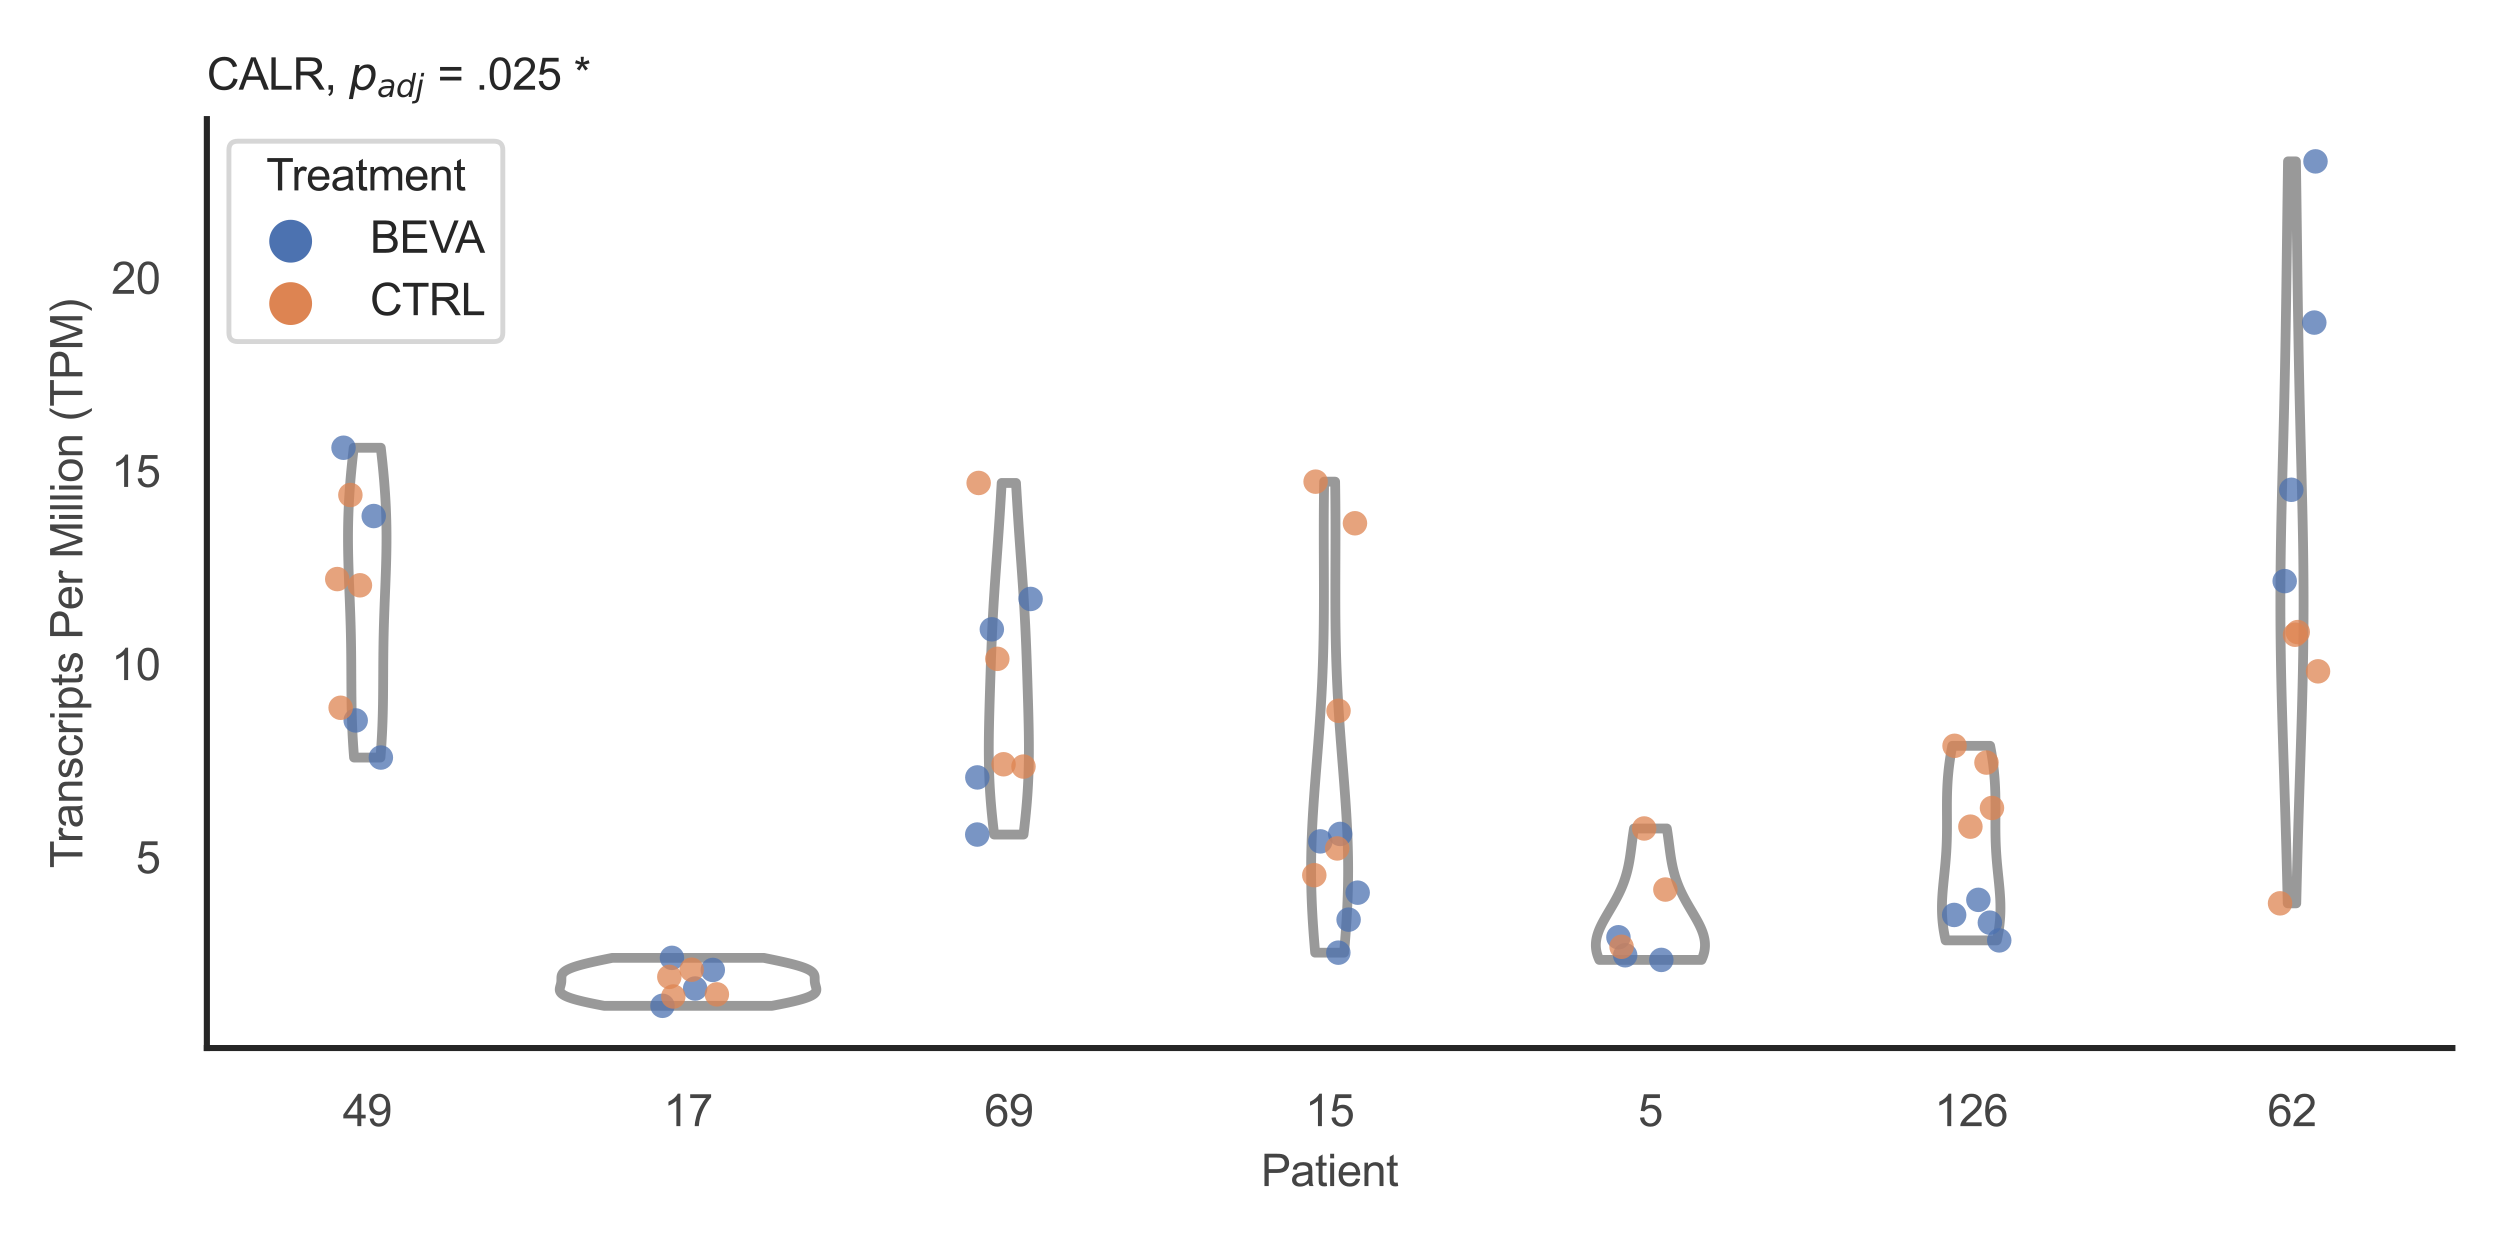 <?xml version="1.0" encoding="utf-8" standalone="no"?>
<!DOCTYPE svg PUBLIC "-//W3C//DTD SVG 1.1//EN"
  "http://www.w3.org/Graphics/SVG/1.1/DTD/svg11.dtd">
<svg xmlns:xlink="http://www.w3.org/1999/xlink" width="510.236pt" height="255.118pt" viewBox="0 0 510.236 255.118" xmlns="http://www.w3.org/2000/svg" version="1.1">
 <defs>
  <style type="text/css">*{stroke-linejoin: round; stroke-linecap: butt}</style>
 </defs>
 <g id="figure_1">
  <g id="patch_1">
   <path d="M 0 255.118 
L 510.236 255.118 
L 510.236 0 
L 0 0 
z
" style="fill: #ffffff"/>
  </g>
  <g id="axes_1">
   <g id="patch_2">
    <path d="M 42.22 213.898 
L 500.516 213.898 
L 500.516 24.32 
L 42.22 24.32 
z
" style="fill: #ffffff"/>
   </g>
   <g id="matplotlib.axis_1">
    <g id="xtick_1">
     <g id="text_1">
      <!-- 49 -->
      <g style="fill: #444444" transform="translate(69.951 229.84)scale(0.09 -0.09)">
       <defs>
        <path id="ArialMT-34" d="M 2069 0 
L 2069 1097 
L 81 1097 
L 81 1613 
L 2172 4581 
L 2631 4581 
L 2631 1613 
L 3250 1613 
L 3250 1097 
L 2631 1097 
L 2631 0 
L 2069 0 
z
M 2069 1613 
L 2069 3678 
L 634 1613 
L 2069 1613 
z
" transform="scale(0.016)"/>
        <path id="ArialMT-39" d="M 350 1059 
L 891 1109 
Q 959 728 1153 556 
Q 1347 384 1650 384 
Q 1909 384 2104 503 
Q 2300 622 2425 820 
Q 2550 1019 2634 1356 
Q 2719 1694 2719 2044 
Q 2719 2081 2716 2156 
Q 2547 1888 2255 1720 
Q 1963 1553 1622 1553 
Q 1053 1553 659 1965 
Q 266 2378 266 3053 
Q 266 3750 677 4175 
Q 1088 4600 1706 4600 
Q 2153 4600 2523 4359 
Q 2894 4119 3086 3673 
Q 3278 3228 3278 2384 
Q 3278 1506 3087 986 
Q 2897 466 2520 194 
Q 2144 -78 1638 -78 
Q 1100 -78 759 220 
Q 419 519 350 1059 
z
M 2653 3081 
Q 2653 3566 2395 3850 
Q 2138 4134 1775 4134 
Q 1400 4134 1122 3828 
Q 844 3522 844 3034 
Q 844 2597 1108 2323 
Q 1372 2050 1759 2050 
Q 2150 2050 2401 2323 
Q 2653 2597 2653 3081 
z
" transform="scale(0.016)"/>
       </defs>
       <use xlink:href="#ArialMT-34"/>
       <use xlink:href="#ArialMT-39" x="55.615"/>
      </g>
     </g>
    </g>
    <g id="xtick_2">
     <g id="text_2">
      <!-- 17 -->
      <g style="fill: #444444" transform="translate(135.421 229.84)scale(0.09 -0.09)">
       <defs>
        <path id="ArialMT-31" d="M 2384 0 
L 1822 0 
L 1822 3584 
Q 1619 3391 1289 3197 
Q 959 3003 697 2906 
L 697 3450 
Q 1169 3672 1522 3987 
Q 1875 4303 2022 4600 
L 2384 4600 
L 2384 0 
z
" transform="scale(0.016)"/>
        <path id="ArialMT-37" d="M 303 3981 
L 303 4522 
L 3269 4522 
L 3269 4084 
Q 2831 3619 2401 2847 
Q 1972 2075 1738 1259 
Q 1569 684 1522 0 
L 944 0 
Q 953 541 1156 1306 
Q 1359 2072 1739 2783 
Q 2119 3494 2547 3981 
L 303 3981 
z
" transform="scale(0.016)"/>
       </defs>
       <use xlink:href="#ArialMT-31"/>
       <use xlink:href="#ArialMT-37" x="55.615"/>
      </g>
     </g>
    </g>
    <g id="xtick_3">
     <g id="text_3">
      <!-- 69 -->
      <g style="fill: #444444" transform="translate(200.892 229.84)scale(0.09 -0.09)">
       <defs>
        <path id="ArialMT-36" d="M 3184 3459 
L 2625 3416 
Q 2550 3747 2413 3897 
Q 2184 4138 1850 4138 
Q 1581 4138 1378 3988 
Q 1113 3794 959 3422 
Q 806 3050 800 2363 
Q 1003 2672 1297 2822 
Q 1591 2972 1913 2972 
Q 2475 2972 2870 2558 
Q 3266 2144 3266 1488 
Q 3266 1056 3080 686 
Q 2894 316 2569 119 
Q 2244 -78 1831 -78 
Q 1128 -78 684 439 
Q 241 956 241 2144 
Q 241 3472 731 4075 
Q 1159 4600 1884 4600 
Q 2425 4600 2770 4297 
Q 3116 3994 3184 3459 
z
M 888 1484 
Q 888 1194 1011 928 
Q 1134 663 1356 523 
Q 1578 384 1822 384 
Q 2178 384 2434 671 
Q 2691 959 2691 1453 
Q 2691 1928 2437 2201 
Q 2184 2475 1800 2475 
Q 1419 2475 1153 2201 
Q 888 1928 888 1484 
z
" transform="scale(0.016)"/>
       </defs>
       <use xlink:href="#ArialMT-36"/>
       <use xlink:href="#ArialMT-39" x="55.615"/>
      </g>
     </g>
    </g>
    <g id="xtick_4">
     <g id="text_4">
      <!-- 15 -->
      <g style="fill: #444444" transform="translate(266.363 229.84)scale(0.09 -0.09)">
       <defs>
        <path id="ArialMT-35" d="M 266 1200 
L 856 1250 
Q 922 819 1161 601 
Q 1400 384 1738 384 
Q 2144 384 2425 690 
Q 2706 997 2706 1503 
Q 2706 1984 2436 2262 
Q 2166 2541 1728 2541 
Q 1456 2541 1237 2417 
Q 1019 2294 894 2097 
L 366 2166 
L 809 4519 
L 3088 4519 
L 3088 3981 
L 1259 3981 
L 1013 2750 
Q 1425 3038 1878 3038 
Q 2478 3038 2890 2622 
Q 3303 2206 3303 1553 
Q 3303 931 2941 478 
Q 2500 -78 1738 -78 
Q 1113 -78 717 272 
Q 322 622 266 1200 
z
" transform="scale(0.016)"/>
       </defs>
       <use xlink:href="#ArialMT-31"/>
       <use xlink:href="#ArialMT-35" x="55.615"/>
      </g>
     </g>
    </g>
    <g id="xtick_5">
     <g id="text_5">
      <!-- 5 -->
      <g style="fill: #444444" transform="translate(334.337 229.84)scale(0.09 -0.09)">
       <use xlink:href="#ArialMT-35"/>
      </g>
     </g>
    </g>
    <g id="xtick_6">
     <g id="text_6">
      <!-- 126 -->
      <g style="fill: #444444" transform="translate(394.803 229.84)scale(0.09 -0.09)">
       <defs>
        <path id="ArialMT-32" d="M 3222 541 
L 3222 0 
L 194 0 
Q 188 203 259 391 
Q 375 700 629 1000 
Q 884 1300 1366 1694 
Q 2113 2306 2375 2664 
Q 2638 3022 2638 3341 
Q 2638 3675 2398 3904 
Q 2159 4134 1775 4134 
Q 1369 4134 1125 3890 
Q 881 3647 878 3216 
L 300 3275 
Q 359 3922 746 4261 
Q 1134 4600 1788 4600 
Q 2447 4600 2831 4234 
Q 3216 3869 3216 3328 
Q 3216 3053 3103 2787 
Q 2991 2522 2730 2228 
Q 2469 1934 1863 1422 
Q 1356 997 1212 845 
Q 1069 694 975 541 
L 3222 541 
z
" transform="scale(0.016)"/>
       </defs>
       <use xlink:href="#ArialMT-31"/>
       <use xlink:href="#ArialMT-32" x="55.615"/>
       <use xlink:href="#ArialMT-36" x="111.23"/>
      </g>
     </g>
    </g>
    <g id="xtick_7">
     <g id="text_7">
      <!-- 62 -->
      <g style="fill: #444444" transform="translate(462.776 229.84)scale(0.09 -0.09)">
       <use xlink:href="#ArialMT-36"/>
       <use xlink:href="#ArialMT-32" x="55.615"/>
      </g>
     </g>
    </g>
    <g id="text_8">
     <!-- Patient -->
     <g style="fill: #444444" transform="translate(257.359 242.071)scale(0.09 -0.09)">
      <defs>
       <path id="ArialMT-50" d="M 494 0 
L 494 4581 
L 2222 4581 
Q 2678 4581 2919 4538 
Q 3256 4481 3484 4323 
Q 3713 4166 3852 3881 
Q 3991 3597 3991 3256 
Q 3991 2672 3619 2267 
Q 3247 1863 2275 1863 
L 1100 1863 
L 1100 0 
L 494 0 
z
M 1100 2403 
L 2284 2403 
Q 2872 2403 3119 2622 
Q 3366 2841 3366 3238 
Q 3366 3525 3220 3729 
Q 3075 3934 2838 4000 
Q 2684 4041 2272 4041 
L 1100 4041 
L 1100 2403 
z
" transform="scale(0.016)"/>
       <path id="ArialMT-61" d="M 2588 409 
Q 2275 144 1986 34 
Q 1697 -75 1366 -75 
Q 819 -75 525 192 
Q 231 459 231 875 
Q 231 1119 342 1320 
Q 453 1522 633 1644 
Q 813 1766 1038 1828 
Q 1203 1872 1538 1913 
Q 2219 1994 2541 2106 
Q 2544 2222 2544 2253 
Q 2544 2597 2384 2738 
Q 2169 2928 1744 2928 
Q 1347 2928 1158 2789 
Q 969 2650 878 2297 
L 328 2372 
Q 403 2725 575 2942 
Q 747 3159 1072 3276 
Q 1397 3394 1825 3394 
Q 2250 3394 2515 3294 
Q 2781 3194 2906 3042 
Q 3031 2891 3081 2659 
Q 3109 2516 3109 2141 
L 3109 1391 
Q 3109 606 3145 398 
Q 3181 191 3288 0 
L 2700 0 
Q 2613 175 2588 409 
z
M 2541 1666 
Q 2234 1541 1622 1453 
Q 1275 1403 1131 1340 
Q 988 1278 909 1158 
Q 831 1038 831 891 
Q 831 666 1001 516 
Q 1172 366 1500 366 
Q 1825 366 2078 508 
Q 2331 650 2450 897 
Q 2541 1088 2541 1459 
L 2541 1666 
z
" transform="scale(0.016)"/>
       <path id="ArialMT-74" d="M 1650 503 
L 1731 6 
Q 1494 -44 1306 -44 
Q 1000 -44 831 53 
Q 663 150 594 308 
Q 525 466 525 972 
L 525 2881 
L 113 2881 
L 113 3319 
L 525 3319 
L 525 4141 
L 1084 4478 
L 1084 3319 
L 1650 3319 
L 1650 2881 
L 1084 2881 
L 1084 941 
Q 1084 700 1114 631 
Q 1144 563 1211 522 
Q 1278 481 1403 481 
Q 1497 481 1650 503 
z
" transform="scale(0.016)"/>
       <path id="ArialMT-69" d="M 425 3934 
L 425 4581 
L 988 4581 
L 988 3934 
L 425 3934 
z
M 425 0 
L 425 3319 
L 988 3319 
L 988 0 
L 425 0 
z
" transform="scale(0.016)"/>
       <path id="ArialMT-65" d="M 2694 1069 
L 3275 997 
Q 3138 488 2766 206 
Q 2394 -75 1816 -75 
Q 1088 -75 661 373 
Q 234 822 234 1631 
Q 234 2469 665 2931 
Q 1097 3394 1784 3394 
Q 2450 3394 2872 2941 
Q 3294 2488 3294 1666 
Q 3294 1616 3291 1516 
L 816 1516 
Q 847 969 1125 678 
Q 1403 388 1819 388 
Q 2128 388 2347 550 
Q 2566 713 2694 1069 
z
M 847 1978 
L 2700 1978 
Q 2663 2397 2488 2606 
Q 2219 2931 1791 2931 
Q 1403 2931 1139 2672 
Q 875 2413 847 1978 
z
" transform="scale(0.016)"/>
       <path id="ArialMT-6e" d="M 422 0 
L 422 3319 
L 928 3319 
L 928 2847 
Q 1294 3394 1984 3394 
Q 2284 3394 2536 3286 
Q 2788 3178 2913 3003 
Q 3038 2828 3088 2588 
Q 3119 2431 3119 2041 
L 3119 0 
L 2556 0 
L 2556 2019 
Q 2556 2363 2490 2533 
Q 2425 2703 2258 2804 
Q 2091 2906 1866 2906 
Q 1506 2906 1245 2678 
Q 984 2450 984 1813 
L 984 0 
L 422 0 
z
" transform="scale(0.016)"/>
      </defs>
      <use xlink:href="#ArialMT-50"/>
      <use xlink:href="#ArialMT-61" x="66.699"/>
      <use xlink:href="#ArialMT-74" x="122.314"/>
      <use xlink:href="#ArialMT-69" x="150.098"/>
      <use xlink:href="#ArialMT-65" x="172.314"/>
      <use xlink:href="#ArialMT-6e" x="227.93"/>
      <use xlink:href="#ArialMT-74" x="283.545"/>
     </g>
    </g>
   </g>
   <g id="matplotlib.axis_2">
    <g id="ytick_1">
     <g id="text_9">
      <!-- 5 -->
      <g style="fill: #444444" transform="translate(27.715 178.221)scale(0.09 -0.09)">
       <use xlink:href="#ArialMT-35"/>
      </g>
     </g>
    </g>
    <g id="ytick_2">
     <g id="text_10">
      <!-- 10 -->
      <g style="fill: #444444" transform="translate(22.71 138.803)scale(0.09 -0.09)">
       <defs>
        <path id="ArialMT-30" d="M 266 2259 
Q 266 3072 433 3567 
Q 600 4063 929 4331 
Q 1259 4600 1759 4600 
Q 2128 4600 2406 4451 
Q 2684 4303 2865 4023 
Q 3047 3744 3150 3342 
Q 3253 2941 3253 2259 
Q 3253 1453 3087 958 
Q 2922 463 2592 192 
Q 2263 -78 1759 -78 
Q 1097 -78 719 397 
Q 266 969 266 2259 
z
M 844 2259 
Q 844 1131 1108 757 
Q 1372 384 1759 384 
Q 2147 384 2411 759 
Q 2675 1134 2675 2259 
Q 2675 3391 2411 3762 
Q 2147 4134 1753 4134 
Q 1366 4134 1134 3806 
Q 844 3388 844 2259 
z
" transform="scale(0.016)"/>
       </defs>
       <use xlink:href="#ArialMT-31"/>
       <use xlink:href="#ArialMT-30" x="55.615"/>
      </g>
     </g>
    </g>
    <g id="ytick_3">
     <g id="text_11">
      <!-- 15 -->
      <g style="fill: #444444" transform="translate(22.71 99.386)scale(0.09 -0.09)">
       <use xlink:href="#ArialMT-31"/>
       <use xlink:href="#ArialMT-35" x="55.615"/>
      </g>
     </g>
    </g>
    <g id="ytick_4">
     <g id="text_12">
      <!-- 20 -->
      <g style="fill: #444444" transform="translate(22.71 59.968)scale(0.09 -0.09)">
       <use xlink:href="#ArialMT-32"/>
       <use xlink:href="#ArialMT-30" x="55.615"/>
      </g>
     </g>
    </g>
    <g id="text_13">
     <!-- Transcripts Per Million (TPM) -->
     <g style="fill: #444444" transform="translate(16.816 177.194)rotate(-90)scale(0.09 -0.09)">
      <defs>
       <path id="ArialMT-54" d="M 1659 0 
L 1659 4041 
L 150 4041 
L 150 4581 
L 3781 4581 
L 3781 4041 
L 2266 4041 
L 2266 0 
L 1659 0 
z
" transform="scale(0.016)"/>
       <path id="ArialMT-72" d="M 416 0 
L 416 3319 
L 922 3319 
L 922 2816 
Q 1116 3169 1280 3281 
Q 1444 3394 1641 3394 
Q 1925 3394 2219 3213 
L 2025 2691 
Q 1819 2813 1613 2813 
Q 1428 2813 1281 2702 
Q 1134 2591 1072 2394 
Q 978 2094 978 1738 
L 978 0 
L 416 0 
z
" transform="scale(0.016)"/>
       <path id="ArialMT-73" d="M 197 991 
L 753 1078 
Q 800 744 1014 566 
Q 1228 388 1613 388 
Q 2000 388 2187 545 
Q 2375 703 2375 916 
Q 2375 1106 2209 1216 
Q 2094 1291 1634 1406 
Q 1016 1563 777 1677 
Q 538 1791 414 1992 
Q 291 2194 291 2438 
Q 291 2659 392 2848 
Q 494 3038 669 3163 
Q 800 3259 1026 3326 
Q 1253 3394 1513 3394 
Q 1903 3394 2198 3281 
Q 2494 3169 2634 2976 
Q 2775 2784 2828 2463 
L 2278 2388 
Q 2241 2644 2061 2787 
Q 1881 2931 1553 2931 
Q 1166 2931 1000 2803 
Q 834 2675 834 2503 
Q 834 2394 903 2306 
Q 972 2216 1119 2156 
Q 1203 2125 1616 2013 
Q 2213 1853 2448 1751 
Q 2684 1650 2818 1456 
Q 2953 1263 2953 975 
Q 2953 694 2789 445 
Q 2625 197 2315 61 
Q 2006 -75 1616 -75 
Q 969 -75 630 194 
Q 291 463 197 991 
z
" transform="scale(0.016)"/>
       <path id="ArialMT-63" d="M 2588 1216 
L 3141 1144 
Q 3050 572 2676 248 
Q 2303 -75 1759 -75 
Q 1078 -75 664 370 
Q 250 816 250 1647 
Q 250 2184 428 2587 
Q 606 2991 970 3192 
Q 1334 3394 1763 3394 
Q 2303 3394 2647 3120 
Q 2991 2847 3088 2344 
L 2541 2259 
Q 2463 2594 2264 2762 
Q 2066 2931 1784 2931 
Q 1359 2931 1093 2626 
Q 828 2322 828 1663 
Q 828 994 1084 691 
Q 1341 388 1753 388 
Q 2084 388 2306 591 
Q 2528 794 2588 1216 
z
" transform="scale(0.016)"/>
       <path id="ArialMT-70" d="M 422 -1272 
L 422 3319 
L 934 3319 
L 934 2888 
Q 1116 3141 1344 3267 
Q 1572 3394 1897 3394 
Q 2322 3394 2647 3175 
Q 2972 2956 3137 2557 
Q 3303 2159 3303 1684 
Q 3303 1175 3120 767 
Q 2938 359 2589 142 
Q 2241 -75 1856 -75 
Q 1575 -75 1351 44 
Q 1128 163 984 344 
L 984 -1272 
L 422 -1272 
z
M 931 1641 
Q 931 1000 1190 694 
Q 1450 388 1819 388 
Q 2194 388 2461 705 
Q 2728 1022 2728 1688 
Q 2728 2322 2467 2637 
Q 2206 2953 1844 2953 
Q 1484 2953 1207 2617 
Q 931 2281 931 1641 
z
" transform="scale(0.016)"/>
       <path id="ArialMT-20" transform="scale(0.016)"/>
       <path id="ArialMT-4d" d="M 475 0 
L 475 4581 
L 1388 4581 
L 2472 1338 
Q 2622 884 2691 659 
Q 2769 909 2934 1394 
L 4031 4581 
L 4847 4581 
L 4847 0 
L 4263 0 
L 4263 3834 
L 2931 0 
L 2384 0 
L 1059 3900 
L 1059 0 
L 475 0 
z
" transform="scale(0.016)"/>
       <path id="ArialMT-6c" d="M 409 0 
L 409 4581 
L 972 4581 
L 972 0 
L 409 0 
z
" transform="scale(0.016)"/>
       <path id="ArialMT-6f" d="M 213 1659 
Q 213 2581 725 3025 
Q 1153 3394 1769 3394 
Q 2453 3394 2887 2945 
Q 3322 2497 3322 1706 
Q 3322 1066 3130 698 
Q 2938 331 2570 128 
Q 2203 -75 1769 -75 
Q 1072 -75 642 372 
Q 213 819 213 1659 
z
M 791 1659 
Q 791 1022 1069 705 
Q 1347 388 1769 388 
Q 2188 388 2466 706 
Q 2744 1025 2744 1678 
Q 2744 2294 2464 2611 
Q 2184 2928 1769 2928 
Q 1347 2928 1069 2612 
Q 791 2297 791 1659 
z
" transform="scale(0.016)"/>
       <path id="ArialMT-28" d="M 1497 -1347 
Q 1031 -759 709 28 
Q 388 816 388 1659 
Q 388 2403 628 3084 
Q 909 3875 1497 4659 
L 1900 4659 
Q 1522 4009 1400 3731 
Q 1209 3300 1100 2831 
Q 966 2247 966 1656 
Q 966 153 1900 -1347 
L 1497 -1347 
z
" transform="scale(0.016)"/>
       <path id="ArialMT-29" d="M 791 -1347 
L 388 -1347 
Q 1322 153 1322 1656 
Q 1322 2244 1188 2822 
Q 1081 3291 891 3722 
Q 769 4003 388 4659 
L 791 4659 
Q 1378 3875 1659 3084 
Q 1900 2403 1900 1659 
Q 1900 816 1576 28 
Q 1253 -759 791 -1347 
z
" transform="scale(0.016)"/>
      </defs>
      <use xlink:href="#ArialMT-54"/>
      <use xlink:href="#ArialMT-72" x="57.334"/>
      <use xlink:href="#ArialMT-61" x="90.635"/>
      <use xlink:href="#ArialMT-6e" x="146.25"/>
      <use xlink:href="#ArialMT-73" x="201.865"/>
      <use xlink:href="#ArialMT-63" x="251.865"/>
      <use xlink:href="#ArialMT-72" x="301.865"/>
      <use xlink:href="#ArialMT-69" x="335.166"/>
      <use xlink:href="#ArialMT-70" x="357.383"/>
      <use xlink:href="#ArialMT-74" x="412.998"/>
      <use xlink:href="#ArialMT-73" x="440.781"/>
      <use xlink:href="#ArialMT-20" x="490.781"/>
      <use xlink:href="#ArialMT-50" x="518.564"/>
      <use xlink:href="#ArialMT-65" x="585.264"/>
      <use xlink:href="#ArialMT-72" x="640.879"/>
      <use xlink:href="#ArialMT-20" x="674.18"/>
      <use xlink:href="#ArialMT-4d" x="701.963"/>
      <use xlink:href="#ArialMT-69" x="785.264"/>
      <use xlink:href="#ArialMT-6c" x="807.48"/>
      <use xlink:href="#ArialMT-6c" x="829.697"/>
      <use xlink:href="#ArialMT-69" x="851.914"/>
      <use xlink:href="#ArialMT-6f" x="874.131"/>
      <use xlink:href="#ArialMT-6e" x="929.746"/>
      <use xlink:href="#ArialMT-20" x="985.361"/>
      <use xlink:href="#ArialMT-28" x="1013.145"/>
      <use xlink:href="#ArialMT-54" x="1046.445"/>
      <use xlink:href="#ArialMT-50" x="1107.529"/>
      <use xlink:href="#ArialMT-4d" x="1174.229"/>
      <use xlink:href="#ArialMT-29" x="1257.529"/>
     </g>
    </g>
   </g>
   <g id="PolyCollection_1">
    <defs>
     <path id="ma3ec6f5f1c" d="M 77.649 -100.507 
L 72.262 -100.507 
L 72.212 -101.146 
L 72.164 -101.784 
L 72.119 -102.423 
L 72.076 -103.062 
L 72.036 -103.7 
L 71.999 -104.339 
L 71.964 -104.978 
L 71.932 -105.617 
L 71.902 -106.255 
L 71.875 -106.894 
L 71.851 -107.533 
L 71.829 -108.171 
L 71.809 -108.81 
L 71.792 -109.449 
L 71.777 -110.087 
L 71.764 -110.726 
L 71.752 -111.365 
L 71.742 -112.003 
L 71.734 -112.642 
L 71.727 -113.281 
L 71.722 -113.919 
L 71.717 -114.558 
L 71.713 -115.197 
L 71.709 -115.836 
L 71.706 -116.474 
L 71.703 -117.113 
L 71.7 -117.752 
L 71.697 -118.39 
L 71.694 -119.029 
L 71.69 -119.668 
L 71.685 -120.306 
L 71.68 -120.945 
L 71.674 -121.584 
L 71.667 -122.222 
L 71.659 -122.861 
L 71.649 -123.5 
L 71.638 -124.139 
L 71.626 -124.777 
L 71.613 -125.416 
L 71.599 -126.055 
L 71.583 -126.693 
L 71.566 -127.332 
L 71.547 -127.971 
L 71.527 -128.609 
L 71.507 -129.248 
L 71.485 -129.887 
L 71.462 -130.525 
L 71.439 -131.164 
L 71.414 -131.803 
L 71.39 -132.442 
L 71.364 -133.08 
L 71.339 -133.719 
L 71.313 -134.358 
L 71.288 -134.996 
L 71.263 -135.635 
L 71.238 -136.274 
L 71.214 -136.912 
L 71.19 -137.551 
L 71.167 -138.19 
L 71.146 -138.828 
L 71.126 -139.467 
L 71.107 -140.106 
L 71.09 -140.744 
L 71.075 -141.383 
L 71.061 -142.022 
L 71.05 -142.661 
L 71.041 -143.299 
L 71.034 -143.938 
L 71.029 -144.577 
L 71.027 -145.215 
L 71.028 -145.854 
L 71.032 -146.493 
L 71.038 -147.131 
L 71.047 -147.77 
L 71.06 -148.409 
L 71.075 -149.047 
L 71.093 -149.686 
L 71.114 -150.325 
L 71.139 -150.964 
L 71.166 -151.602 
L 71.197 -152.241 
L 71.23 -152.88 
L 71.267 -153.518 
L 71.306 -154.157 
L 71.348 -154.796 
L 71.393 -155.434 
L 71.441 -156.073 
L 71.492 -156.712 
L 71.545 -157.35 
L 71.601 -157.989 
L 71.659 -158.628 
L 71.719 -159.266 
L 71.782 -159.905 
L 71.846 -160.544 
L 71.913 -161.183 
L 71.981 -161.821 
L 72.05 -162.46 
L 72.121 -163.099 
L 72.194 -163.737 
L 77.717 -163.737 
L 77.717 -163.737 
L 77.789 -163.099 
L 77.86 -162.46 
L 77.93 -161.821 
L 77.998 -161.183 
L 78.065 -160.544 
L 78.129 -159.905 
L 78.191 -159.266 
L 78.252 -158.628 
L 78.31 -157.989 
L 78.366 -157.35 
L 78.419 -156.712 
L 78.469 -156.073 
L 78.517 -155.434 
L 78.563 -154.796 
L 78.605 -154.157 
L 78.644 -153.518 
L 78.681 -152.88 
L 78.714 -152.241 
L 78.745 -151.602 
L 78.772 -150.964 
L 78.797 -150.325 
L 78.818 -149.686 
L 78.836 -149.047 
L 78.851 -148.409 
L 78.864 -147.77 
L 78.873 -147.131 
L 78.879 -146.493 
L 78.883 -145.854 
L 78.883 -145.215 
L 78.882 -144.577 
L 78.877 -143.938 
L 78.87 -143.299 
L 78.861 -142.661 
L 78.85 -142.022 
L 78.836 -141.383 
L 78.821 -140.744 
L 78.804 -140.106 
L 78.785 -139.467 
L 78.765 -138.828 
L 78.743 -138.19 
L 78.721 -137.551 
L 78.697 -136.912 
L 78.673 -136.274 
L 78.648 -135.635 
L 78.623 -134.996 
L 78.597 -134.358 
L 78.572 -133.719 
L 78.546 -133.08 
L 78.521 -132.442 
L 78.496 -131.803 
L 78.472 -131.164 
L 78.449 -130.525 
L 78.426 -129.887 
L 78.404 -129.248 
L 78.383 -128.609 
L 78.364 -127.971 
L 78.345 -127.332 
L 78.328 -126.693 
L 78.312 -126.055 
L 78.298 -125.416 
L 78.284 -124.777 
L 78.272 -124.139 
L 78.262 -123.5 
L 78.252 -122.861 
L 78.244 -122.222 
L 78.237 -121.584 
L 78.231 -120.945 
L 78.225 -120.306 
L 78.221 -119.668 
L 78.217 -119.029 
L 78.214 -118.39 
L 78.211 -117.752 
L 78.208 -117.113 
L 78.205 -116.474 
L 78.202 -115.836 
L 78.198 -115.197 
L 78.194 -114.558 
L 78.189 -113.919 
L 78.184 -113.281 
L 78.177 -112.642 
L 78.168 -112.003 
L 78.159 -111.365 
L 78.147 -110.726 
L 78.134 -110.087 
L 78.119 -109.449 
L 78.101 -108.81 
L 78.082 -108.171 
L 78.06 -107.533 
L 78.036 -106.894 
L 78.009 -106.255 
L 77.979 -105.617 
L 77.947 -104.978 
L 77.912 -104.339 
L 77.875 -103.7 
L 77.835 -103.062 
L 77.792 -102.423 
L 77.747 -101.784 
L 77.699 -101.146 
L 77.649 -100.507 
z
" style="stroke: #999999; stroke-width: 2"/>
    </defs>
    <g clip-path="url(#pc7ae631eff)">
     <use xlink:href="#ma3ec6f5f1c" x="0" y="255.118" style="fill: #ffffff; stroke: #999999; stroke-width: 2"/>
    </g>
   </g>
   <g id="PolyCollection_2">
    <defs>
     <path id="m9fcd09ed4c" d="M 157.567 -49.837 
L 123.286 -49.837 
L 122.768 -49.936 
L 122.257 -50.035 
L 121.754 -50.134 
L 121.26 -50.233 
L 120.778 -50.331 
L 120.307 -50.43 
L 119.849 -50.529 
L 119.405 -50.628 
L 118.976 -50.727 
L 118.564 -50.826 
L 118.168 -50.925 
L 117.79 -51.023 
L 117.431 -51.122 
L 117.09 -51.221 
L 116.77 -51.32 
L 116.469 -51.419 
L 116.189 -51.518 
L 115.929 -51.616 
L 115.689 -51.715 
L 115.47 -51.814 
L 115.271 -51.913 
L 115.092 -52.012 
L 114.932 -52.111 
L 114.792 -52.21 
L 114.669 -52.308 
L 114.564 -52.407 
L 114.476 -52.506 
L 114.404 -52.605 
L 114.346 -52.704 
L 114.302 -52.803 
L 114.27 -52.901 
L 114.25 -53 
L 114.239 -53.099 
L 114.238 -53.198 
L 114.244 -53.297 
L 114.257 -53.396 
L 114.275 -53.495 
L 114.297 -53.593 
L 114.322 -53.692 
L 114.349 -53.791 
L 114.377 -53.89 
L 114.404 -53.989 
L 114.432 -54.088 
L 114.457 -54.186 
L 114.481 -54.285 
L 114.503 -54.384 
L 114.521 -54.483 
L 114.537 -54.582 
L 114.549 -54.681 
L 114.559 -54.78 
L 114.566 -54.878 
L 114.57 -54.977 
L 114.573 -55.076 
L 114.574 -55.175 
L 114.574 -55.274 
L 114.574 -55.373 
L 114.575 -55.472 
L 114.578 -55.57 
L 114.583 -55.669 
L 114.592 -55.768 
L 114.606 -55.867 
L 114.626 -55.966 
L 114.653 -56.065 
L 114.688 -56.163 
L 114.733 -56.262 
L 114.788 -56.361 
L 114.854 -56.46 
L 114.933 -56.559 
L 115.025 -56.658 
L 115.131 -56.757 
L 115.253 -56.855 
L 115.39 -56.954 
L 115.543 -57.053 
L 115.713 -57.152 
L 115.901 -57.251 
L 116.106 -57.35 
L 116.329 -57.448 
L 116.57 -57.547 
L 116.829 -57.646 
L 117.105 -57.745 
L 117.399 -57.844 
L 117.71 -57.943 
L 118.038 -58.042 
L 118.383 -58.14 
L 118.743 -58.239 
L 119.118 -58.338 
L 119.507 -58.437 
L 119.91 -58.536 
L 120.326 -58.635 
L 120.754 -58.733 
L 121.192 -58.832 
L 121.641 -58.931 
L 122.098 -59.03 
L 122.563 -59.129 
L 123.035 -59.228 
L 123.514 -59.327 
L 123.996 -59.425 
L 124.483 -59.524 
L 124.972 -59.623 
L 155.88 -59.623 
L 155.88 -59.623 
L 156.37 -59.524 
L 156.856 -59.425 
L 157.339 -59.327 
L 157.817 -59.228 
L 158.289 -59.129 
L 158.755 -59.03 
L 159.212 -58.931 
L 159.661 -58.832 
L 160.099 -58.733 
L 160.527 -58.635 
L 160.942 -58.536 
L 161.346 -58.437 
L 161.735 -58.338 
L 162.11 -58.239 
L 162.47 -58.14 
L 162.814 -58.042 
L 163.142 -57.943 
L 163.454 -57.844 
L 163.748 -57.745 
L 164.024 -57.646 
L 164.283 -57.547 
L 164.524 -57.448 
L 164.746 -57.35 
L 164.952 -57.251 
L 165.139 -57.152 
L 165.309 -57.053 
L 165.463 -56.954 
L 165.6 -56.855 
L 165.721 -56.757 
L 165.828 -56.658 
L 165.92 -56.559 
L 165.999 -56.46 
L 166.065 -56.361 
L 166.12 -56.262 
L 166.164 -56.163 
L 166.199 -56.065 
L 166.226 -55.966 
L 166.246 -55.867 
L 166.26 -55.768 
L 166.269 -55.669 
L 166.275 -55.57 
L 166.277 -55.472 
L 166.278 -55.373 
L 166.279 -55.274 
L 166.279 -55.175 
L 166.28 -55.076 
L 166.282 -54.977 
L 166.287 -54.878 
L 166.294 -54.78 
L 166.303 -54.681 
L 166.316 -54.582 
L 166.332 -54.483 
L 166.35 -54.384 
L 166.371 -54.285 
L 166.395 -54.186 
L 166.421 -54.088 
L 166.448 -53.989 
L 166.476 -53.89 
L 166.504 -53.791 
L 166.531 -53.692 
L 166.556 -53.593 
L 166.578 -53.495 
L 166.596 -53.396 
L 166.608 -53.297 
L 166.615 -53.198 
L 166.613 -53.099 
L 166.603 -53 
L 166.583 -52.901 
L 166.551 -52.803 
L 166.507 -52.704 
L 166.449 -52.605 
L 166.377 -52.506 
L 166.288 -52.407 
L 166.183 -52.308 
L 166.061 -52.21 
L 165.92 -52.111 
L 165.761 -52.012 
L 165.582 -51.913 
L 165.383 -51.814 
L 165.164 -51.715 
L 164.924 -51.616 
L 164.664 -51.518 
L 164.384 -51.419 
L 164.083 -51.32 
L 163.762 -51.221 
L 163.422 -51.122 
L 163.063 -51.023 
L 162.685 -50.925 
L 162.289 -50.826 
L 161.876 -50.727 
L 161.448 -50.628 
L 161.004 -50.529 
L 160.546 -50.43 
L 160.075 -50.331 
L 159.592 -50.233 
L 159.099 -50.134 
L 158.596 -50.035 
L 158.085 -49.936 
L 157.567 -49.837 
z
" style="stroke: #999999; stroke-width: 2"/>
    </defs>
    <g clip-path="url(#pc7ae631eff)">
     <use xlink:href="#m9fcd09ed4c" x="0" y="255.118" style="fill: #ffffff; stroke: #999999; stroke-width: 2"/>
    </g>
   </g>
   <g id="PolyCollection_3">
    <defs>
     <path id="mb2d4b9b5e7" d="M 208.894 -84.791 
L 202.9 -84.791 
L 202.814 -85.516 
L 202.73 -86.241 
L 202.648 -86.966 
L 202.57 -87.69 
L 202.494 -88.415 
L 202.422 -89.14 
L 202.353 -89.865 
L 202.288 -90.59 
L 202.227 -91.315 
L 202.17 -92.039 
L 202.117 -92.764 
L 202.068 -93.489 
L 202.023 -94.214 
L 201.983 -94.939 
L 201.947 -95.664 
L 201.915 -96.389 
L 201.888 -97.113 
L 201.864 -97.838 
L 201.845 -98.563 
L 201.829 -99.288 
L 201.817 -100.013 
L 201.809 -100.738 
L 201.804 -101.463 
L 201.802 -102.187 
L 201.804 -102.912 
L 201.808 -103.637 
L 201.814 -104.362 
L 201.823 -105.087 
L 201.834 -105.812 
L 201.847 -106.536 
L 201.861 -107.261 
L 201.877 -107.986 
L 201.894 -108.711 
L 201.912 -109.436 
L 201.932 -110.161 
L 201.952 -110.886 
L 201.972 -111.61 
L 201.993 -112.335 
L 202.015 -113.06 
L 202.037 -113.785 
L 202.059 -114.51 
L 202.082 -115.235 
L 202.105 -115.96 
L 202.128 -116.684 
L 202.152 -117.409 
L 202.176 -118.134 
L 202.2 -118.859 
L 202.225 -119.584 
L 202.25 -120.309 
L 202.276 -121.033 
L 202.303 -121.758 
L 202.331 -122.483 
L 202.359 -123.208 
L 202.389 -123.933 
L 202.419 -124.658 
L 202.451 -125.383 
L 202.484 -126.107 
L 202.518 -126.832 
L 202.554 -127.557 
L 202.59 -128.282 
L 202.629 -129.007 
L 202.668 -129.732 
L 202.709 -130.457 
L 202.751 -131.181 
L 202.794 -131.906 
L 202.839 -132.631 
L 202.885 -133.356 
L 202.932 -134.081 
L 202.98 -134.806 
L 203.028 -135.53 
L 203.078 -136.255 
L 203.128 -136.98 
L 203.179 -137.705 
L 203.231 -138.43 
L 203.282 -139.155 
L 203.334 -139.88 
L 203.387 -140.604 
L 203.439 -141.329 
L 203.491 -142.054 
L 203.543 -142.779 
L 203.595 -143.504 
L 203.646 -144.229 
L 203.697 -144.954 
L 203.747 -145.678 
L 203.797 -146.403 
L 203.847 -147.128 
L 203.896 -147.853 
L 203.944 -148.578 
L 203.992 -149.303 
L 204.039 -150.027 
L 204.085 -150.752 
L 204.131 -151.477 
L 204.176 -152.202 
L 204.221 -152.927 
L 204.265 -153.652 
L 204.308 -154.377 
L 204.351 -155.101 
L 204.394 -155.826 
L 204.436 -156.551 
L 207.358 -156.551 
L 207.358 -156.551 
L 207.4 -155.826 
L 207.443 -155.101 
L 207.486 -154.377 
L 207.53 -153.652 
L 207.574 -152.927 
L 207.618 -152.202 
L 207.664 -151.477 
L 207.709 -150.752 
L 207.756 -150.027 
L 207.803 -149.303 
L 207.851 -148.578 
L 207.899 -147.853 
L 207.948 -147.128 
L 207.997 -146.403 
L 208.047 -145.678 
L 208.098 -144.954 
L 208.149 -144.229 
L 208.2 -143.504 
L 208.252 -142.779 
L 208.304 -142.054 
L 208.356 -141.329 
L 208.408 -140.604 
L 208.46 -139.88 
L 208.512 -139.155 
L 208.564 -138.43 
L 208.615 -137.705 
L 208.666 -136.98 
L 208.716 -136.255 
L 208.766 -135.53 
L 208.815 -134.806 
L 208.863 -134.081 
L 208.91 -133.356 
L 208.955 -132.631 
L 209 -131.906 
L 209.044 -131.181 
L 209.086 -130.457 
L 209.126 -129.732 
L 209.166 -129.007 
L 209.204 -128.282 
L 209.241 -127.557 
L 209.276 -126.832 
L 209.31 -126.107 
L 209.343 -125.383 
L 209.375 -124.658 
L 209.406 -123.933 
L 209.435 -123.208 
L 209.464 -122.483 
L 209.491 -121.758 
L 209.518 -121.033 
L 209.544 -120.309 
L 209.569 -119.584 
L 209.594 -118.859 
L 209.619 -118.134 
L 209.643 -117.409 
L 209.666 -116.684 
L 209.69 -115.96 
L 209.712 -115.235 
L 209.735 -114.51 
L 209.757 -113.785 
L 209.779 -113.06 
L 209.801 -112.335 
L 209.822 -111.61 
L 209.843 -110.886 
L 209.863 -110.161 
L 209.882 -109.436 
L 209.9 -108.711 
L 209.917 -107.986 
L 209.933 -107.261 
L 209.948 -106.536 
L 209.961 -105.812 
L 209.972 -105.087 
L 209.98 -104.362 
L 209.987 -103.637 
L 209.991 -102.912 
L 209.992 -102.187 
L 209.99 -101.463 
L 209.985 -100.738 
L 209.977 -100.013 
L 209.965 -99.288 
L 209.95 -98.563 
L 209.93 -97.838 
L 209.907 -97.113 
L 209.879 -96.389 
L 209.847 -95.664 
L 209.811 -94.939 
L 209.771 -94.214 
L 209.727 -93.489 
L 209.678 -92.764 
L 209.625 -92.039 
L 209.568 -91.315 
L 209.506 -90.59 
L 209.441 -89.865 
L 209.373 -89.14 
L 209.3 -88.415 
L 209.225 -87.69 
L 209.146 -86.966 
L 209.065 -86.241 
L 208.98 -85.516 
L 208.894 -84.791 
z
" style="stroke: #999999; stroke-width: 2"/>
    </defs>
    <g clip-path="url(#pc7ae631eff)">
     <use xlink:href="#mb2d4b9b5e7" x="0" y="255.118" style="fill: #ffffff; stroke: #999999; stroke-width: 2"/>
    </g>
   </g>
   <g id="PolyCollection_4">
    <defs>
     <path id="mce7c0660e0" d="M 274.317 -60.684 
L 268.419 -60.684 
L 268.335 -61.655 
L 268.254 -62.626 
L 268.177 -63.597 
L 268.103 -64.568 
L 268.033 -65.54 
L 267.967 -66.511 
L 267.906 -67.482 
L 267.85 -68.453 
L 267.798 -69.424 
L 267.752 -70.395 
L 267.712 -71.366 
L 267.677 -72.337 
L 267.647 -73.308 
L 267.624 -74.279 
L 267.606 -75.25 
L 267.595 -76.221 
L 267.589 -77.192 
L 267.59 -78.163 
L 267.596 -79.134 
L 267.608 -80.105 
L 267.626 -81.076 
L 267.65 -82.047 
L 267.679 -83.018 
L 267.713 -83.989 
L 267.752 -84.96 
L 267.796 -85.931 
L 267.845 -86.902 
L 267.897 -87.873 
L 267.954 -88.844 
L 268.014 -89.815 
L 268.078 -90.786 
L 268.144 -91.757 
L 268.213 -92.728 
L 268.284 -93.699 
L 268.357 -94.67 
L 268.432 -95.641 
L 268.508 -96.612 
L 268.585 -97.583 
L 268.662 -98.554 
L 268.74 -99.525 
L 268.817 -100.496 
L 268.894 -101.467 
L 268.971 -102.438 
L 269.046 -103.409 
L 269.12 -104.38 
L 269.193 -105.351 
L 269.264 -106.322 
L 269.333 -107.293 
L 269.4 -108.264 
L 269.465 -109.235 
L 269.527 -110.206 
L 269.587 -111.177 
L 269.644 -112.148 
L 269.699 -113.119 
L 269.75 -114.09 
L 269.799 -115.061 
L 269.845 -116.032 
L 269.888 -117.003 
L 269.927 -117.974 
L 269.964 -118.945 
L 269.998 -119.916 
L 270.029 -120.887 
L 270.057 -121.858 
L 270.082 -122.829 
L 270.104 -123.8 
L 270.124 -124.771 
L 270.141 -125.742 
L 270.156 -126.713 
L 270.168 -127.684 
L 270.178 -128.655 
L 270.186 -129.626 
L 270.192 -130.597 
L 270.196 -131.568 
L 270.199 -132.539 
L 270.2 -133.51 
L 270.201 -134.481 
L 270.2 -135.452 
L 270.198 -136.423 
L 270.195 -137.394 
L 270.192 -138.365 
L 270.189 -139.336 
L 270.185 -140.307 
L 270.181 -141.278 
L 270.178 -142.249 
L 270.175 -143.22 
L 270.173 -144.191 
L 270.171 -145.162 
L 270.17 -146.133 
L 270.17 -147.104 
L 270.171 -148.075 
L 270.174 -149.046 
L 270.177 -150.017 
L 270.182 -150.988 
L 270.189 -151.959 
L 270.197 -152.93 
L 270.207 -153.901 
L 270.218 -154.872 
L 270.23 -155.843 
L 270.245 -156.814 
L 272.491 -156.814 
L 272.491 -156.814 
L 272.506 -155.843 
L 272.519 -154.872 
L 272.53 -153.901 
L 272.539 -152.93 
L 272.547 -151.959 
L 272.554 -150.988 
L 272.559 -150.017 
L 272.563 -149.046 
L 272.565 -148.075 
L 272.566 -147.104 
L 272.566 -146.133 
L 272.565 -145.162 
L 272.563 -144.191 
L 272.561 -143.22 
L 272.558 -142.249 
L 272.555 -141.278 
L 272.551 -140.307 
L 272.548 -139.336 
L 272.544 -138.365 
L 272.541 -137.394 
L 272.539 -136.423 
L 272.537 -135.452 
L 272.536 -134.481 
L 272.536 -133.51 
L 272.537 -132.539 
L 272.54 -131.568 
L 272.544 -130.597 
L 272.55 -129.626 
L 272.558 -128.655 
L 272.568 -127.684 
L 272.581 -126.713 
L 272.595 -125.742 
L 272.612 -124.771 
L 272.632 -123.8 
L 272.654 -122.829 
L 272.679 -121.858 
L 272.707 -120.887 
L 272.738 -119.916 
L 272.772 -118.945 
L 272.809 -117.974 
L 272.849 -117.003 
L 272.891 -116.032 
L 272.937 -115.061 
L 272.986 -114.09 
L 273.037 -113.119 
L 273.092 -112.148 
L 273.149 -111.177 
L 273.209 -110.206 
L 273.271 -109.235 
L 273.336 -108.264 
L 273.403 -107.293 
L 273.472 -106.322 
L 273.543 -105.351 
L 273.616 -104.38 
L 273.69 -103.409 
L 273.766 -102.438 
L 273.842 -101.467 
L 273.919 -100.496 
L 273.996 -99.525 
L 274.074 -98.554 
L 274.151 -97.583 
L 274.228 -96.612 
L 274.304 -95.641 
L 274.379 -94.67 
L 274.452 -93.699 
L 274.523 -92.728 
L 274.592 -91.757 
L 274.659 -90.786 
L 274.722 -89.815 
L 274.782 -88.844 
L 274.839 -87.873 
L 274.892 -86.902 
L 274.94 -85.931 
L 274.984 -84.96 
L 275.023 -83.989 
L 275.058 -83.018 
L 275.086 -82.047 
L 275.11 -81.076 
L 275.128 -80.105 
L 275.14 -79.134 
L 275.147 -78.163 
L 275.147 -77.192 
L 275.142 -76.221 
L 275.13 -75.25 
L 275.112 -74.279 
L 275.089 -73.308 
L 275.06 -72.337 
L 275.025 -71.366 
L 274.984 -70.395 
L 274.938 -69.424 
L 274.886 -68.453 
L 274.83 -67.482 
L 274.769 -66.511 
L 274.703 -65.54 
L 274.633 -64.568 
L 274.559 -63.597 
L 274.482 -62.626 
L 274.401 -61.655 
L 274.317 -60.684 
z
" style="stroke: #999999; stroke-width: 2"/>
    </defs>
    <g clip-path="url(#pc7ae631eff)">
     <use xlink:href="#mce7c0660e0" x="0" y="255.118" style="fill: #ffffff; stroke: #999999; stroke-width: 2"/>
    </g>
   </g>
   <g id="PolyCollection_5">
    <defs>
     <path id="m46704aae7b" d="M 347.262 -59.206 
L 326.416 -59.206 
L 326.295 -59.477 
L 326.184 -59.748 
L 326.084 -60.019 
L 325.996 -60.29 
L 325.919 -60.561 
L 325.853 -60.832 
L 325.799 -61.103 
L 325.757 -61.374 
L 325.727 -61.645 
L 325.708 -61.916 
L 325.701 -62.187 
L 325.705 -62.458 
L 325.72 -62.728 
L 325.746 -62.999 
L 325.784 -63.27 
L 325.831 -63.541 
L 325.889 -63.812 
L 325.956 -64.083 
L 326.033 -64.354 
L 326.119 -64.625 
L 326.213 -64.896 
L 326.315 -65.167 
L 326.425 -65.438 
L 326.542 -65.709 
L 326.665 -65.98 
L 326.794 -66.251 
L 326.929 -66.522 
L 327.068 -66.793 
L 327.212 -67.064 
L 327.36 -67.335 
L 327.511 -67.605 
L 327.665 -67.876 
L 327.821 -68.147 
L 327.979 -68.418 
L 328.138 -68.689 
L 328.298 -68.96 
L 328.458 -69.231 
L 328.618 -69.502 
L 328.778 -69.773 
L 328.937 -70.044 
L 329.095 -70.315 
L 329.251 -70.586 
L 329.406 -70.857 
L 329.558 -71.128 
L 329.708 -71.399 
L 329.855 -71.67 
L 329.999 -71.941 
L 330.14 -72.212 
L 330.278 -72.482 
L 330.412 -72.753 
L 330.543 -73.024 
L 330.67 -73.295 
L 330.793 -73.566 
L 330.913 -73.837 
L 331.028 -74.108 
L 331.14 -74.379 
L 331.247 -74.65 
L 331.351 -74.921 
L 331.45 -75.192 
L 331.546 -75.463 
L 331.638 -75.734 
L 331.726 -76.005 
L 331.81 -76.276 
L 331.89 -76.547 
L 331.967 -76.818 
L 332.04 -77.089 
L 332.11 -77.359 
L 332.177 -77.63 
L 332.241 -77.901 
L 332.301 -78.172 
L 332.359 -78.443 
L 332.414 -78.714 
L 332.466 -78.985 
L 332.516 -79.256 
L 332.564 -79.527 
L 332.609 -79.798 
L 332.653 -80.069 
L 332.695 -80.34 
L 332.735 -80.611 
L 332.774 -80.882 
L 332.812 -81.153 
L 332.849 -81.424 
L 332.886 -81.695 
L 332.921 -81.966 
L 332.956 -82.236 
L 332.991 -82.507 
L 333.026 -82.778 
L 333.06 -83.049 
L 333.095 -83.32 
L 333.131 -83.591 
L 333.167 -83.862 
L 333.203 -84.133 
L 333.24 -84.404 
L 333.279 -84.675 
L 333.318 -84.946 
L 333.359 -85.217 
L 333.4 -85.488 
L 333.443 -85.759 
L 333.488 -86.03 
L 340.19 -86.03 
L 340.19 -86.03 
L 340.235 -85.759 
L 340.278 -85.488 
L 340.319 -85.217 
L 340.36 -84.946 
L 340.399 -84.675 
L 340.438 -84.404 
L 340.475 -84.133 
L 340.511 -83.862 
L 340.547 -83.591 
L 340.583 -83.32 
L 340.618 -83.049 
L 340.652 -82.778 
L 340.687 -82.507 
L 340.722 -82.236 
L 340.757 -81.966 
L 340.792 -81.695 
L 340.829 -81.424 
L 340.866 -81.153 
L 340.904 -80.882 
L 340.943 -80.611 
L 340.983 -80.34 
L 341.025 -80.069 
L 341.069 -79.798 
L 341.114 -79.527 
L 341.162 -79.256 
L 341.212 -78.985 
L 341.264 -78.714 
L 341.319 -78.443 
L 341.377 -78.172 
L 341.437 -77.901 
L 341.501 -77.63 
L 341.568 -77.359 
L 341.638 -77.089 
L 341.711 -76.818 
L 341.788 -76.547 
L 341.868 -76.276 
L 341.952 -76.005 
L 342.04 -75.734 
L 342.132 -75.463 
L 342.228 -75.192 
L 342.327 -74.921 
L 342.431 -74.65 
L 342.538 -74.379 
L 342.65 -74.108 
L 342.765 -73.837 
L 342.885 -73.566 
L 343.008 -73.295 
L 343.135 -73.024 
L 343.266 -72.753 
L 343.4 -72.482 
L 343.538 -72.212 
L 343.679 -71.941 
L 343.823 -71.67 
L 343.97 -71.399 
L 344.12 -71.128 
L 344.272 -70.857 
L 344.427 -70.586 
L 344.583 -70.315 
L 344.741 -70.044 
L 344.9 -69.773 
L 345.06 -69.502 
L 345.22 -69.231 
L 345.38 -68.96 
L 345.54 -68.689 
L 345.699 -68.418 
L 345.857 -68.147 
L 346.013 -67.876 
L 346.167 -67.605 
L 346.318 -67.335 
L 346.466 -67.064 
L 346.61 -66.793 
L 346.749 -66.522 
L 346.884 -66.251 
L 347.013 -65.98 
L 347.136 -65.709 
L 347.253 -65.438 
L 347.363 -65.167 
L 347.465 -64.896 
L 347.559 -64.625 
L 347.645 -64.354 
L 347.722 -64.083 
L 347.789 -63.812 
L 347.847 -63.541 
L 347.894 -63.27 
L 347.932 -62.999 
L 347.958 -62.728 
L 347.973 -62.458 
L 347.977 -62.187 
L 347.97 -61.916 
L 347.951 -61.645 
L 347.921 -61.374 
L 347.879 -61.103 
L 347.825 -60.832 
L 347.759 -60.561 
L 347.682 -60.29 
L 347.594 -60.019 
L 347.494 -59.748 
L 347.383 -59.477 
L 347.262 -59.206 
z
" style="stroke: #999999; stroke-width: 2"/>
    </defs>
    <g clip-path="url(#pc7ae631eff)">
     <use xlink:href="#m46704aae7b" x="0" y="255.118" style="fill: #ffffff; stroke: #999999; stroke-width: 2"/>
    </g>
   </g>
   <g id="PolyCollection_6">
    <defs>
     <path id="ma2a17c3538" d="M 407.53 -63.19 
L 397.09 -63.19 
L 397.002 -63.592 
L 396.919 -63.993 
L 396.841 -64.394 
L 396.768 -64.795 
L 396.701 -65.196 
L 396.64 -65.597 
L 396.584 -65.998 
L 396.534 -66.4 
L 396.49 -66.801 
L 396.452 -67.202 
L 396.419 -67.603 
L 396.392 -68.004 
L 396.371 -68.405 
L 396.355 -68.806 
L 396.345 -69.208 
L 396.34 -69.609 
L 396.34 -70.01 
L 396.345 -70.411 
L 396.354 -70.812 
L 396.368 -71.213 
L 396.385 -71.614 
L 396.407 -72.016 
L 396.432 -72.417 
L 396.46 -72.818 
L 396.491 -73.219 
L 396.524 -73.62 
L 396.56 -74.021 
L 396.597 -74.422 
L 396.635 -74.824 
L 396.675 -75.225 
L 396.716 -75.626 
L 396.757 -76.027 
L 396.798 -76.428 
L 396.84 -76.829 
L 396.88 -77.23 
L 396.921 -77.632 
L 396.96 -78.033 
L 396.998 -78.434 
L 397.035 -78.835 
L 397.07 -79.236 
L 397.104 -79.637 
L 397.135 -80.038 
L 397.165 -80.44 
L 397.193 -80.841 
L 397.219 -81.242 
L 397.242 -81.643 
L 397.263 -82.044 
L 397.283 -82.445 
L 397.299 -82.846 
L 397.314 -83.247 
L 397.327 -83.649 
L 397.338 -84.05 
L 397.347 -84.451 
L 397.354 -84.852 
L 397.359 -85.253 
L 397.363 -85.654 
L 397.366 -86.055 
L 397.367 -86.457 
L 397.367 -86.858 
L 397.367 -87.259 
L 397.366 -87.66 
L 397.364 -88.061 
L 397.362 -88.462 
L 397.36 -88.863 
L 397.358 -89.265 
L 397.357 -89.666 
L 397.356 -90.067 
L 397.356 -90.468 
L 397.356 -90.869 
L 397.358 -91.27 
L 397.361 -91.671 
L 397.366 -92.073 
L 397.372 -92.474 
L 397.381 -92.875 
L 397.391 -93.276 
L 397.403 -93.677 
L 397.418 -94.078 
L 397.435 -94.479 
L 397.454 -94.881 
L 397.476 -95.282 
L 397.501 -95.683 
L 397.529 -96.084 
L 397.559 -96.485 
L 397.593 -96.886 
L 397.629 -97.287 
L 397.669 -97.689 
L 397.711 -98.09 
L 397.757 -98.491 
L 397.805 -98.892 
L 397.857 -99.293 
L 397.911 -99.694 
L 397.969 -100.095 
L 398.029 -100.497 
L 398.092 -100.898 
L 398.158 -101.299 
L 398.227 -101.7 
L 398.298 -102.101 
L 398.372 -102.502 
L 398.448 -102.903 
L 406.172 -102.903 
L 406.172 -102.903 
L 406.248 -102.502 
L 406.322 -102.101 
L 406.393 -101.7 
L 406.462 -101.299 
L 406.527 -100.898 
L 406.591 -100.497 
L 406.651 -100.095 
L 406.708 -99.694 
L 406.763 -99.293 
L 406.815 -98.892 
L 406.863 -98.491 
L 406.909 -98.09 
L 406.951 -97.689 
L 406.99 -97.287 
L 407.027 -96.886 
L 407.06 -96.485 
L 407.091 -96.084 
L 407.119 -95.683 
L 407.143 -95.282 
L 407.166 -94.881 
L 407.185 -94.479 
L 407.202 -94.078 
L 407.217 -93.677 
L 407.229 -93.276 
L 407.239 -92.875 
L 407.247 -92.474 
L 407.254 -92.073 
L 407.258 -91.671 
L 407.262 -91.27 
L 407.263 -90.869 
L 407.264 -90.468 
L 407.264 -90.067 
L 407.263 -89.666 
L 407.262 -89.265 
L 407.26 -88.863 
L 407.258 -88.462 
L 407.256 -88.061 
L 407.254 -87.66 
L 407.253 -87.259 
L 407.253 -86.858 
L 407.253 -86.457 
L 407.254 -86.055 
L 407.257 -85.654 
L 407.261 -85.253 
L 407.266 -84.852 
L 407.273 -84.451 
L 407.282 -84.05 
L 407.293 -83.649 
L 407.305 -83.247 
L 407.32 -82.846 
L 407.337 -82.445 
L 407.356 -82.044 
L 407.378 -81.643 
L 407.401 -81.242 
L 407.427 -80.841 
L 407.455 -80.44 
L 407.484 -80.038 
L 407.516 -79.637 
L 407.55 -79.236 
L 407.585 -78.835 
L 407.622 -78.434 
L 407.66 -78.033 
L 407.699 -77.632 
L 407.739 -77.23 
L 407.78 -76.829 
L 407.821 -76.428 
L 407.863 -76.027 
L 407.904 -75.626 
L 407.944 -75.225 
L 407.984 -74.824 
L 408.023 -74.422 
L 408.06 -74.021 
L 408.096 -73.62 
L 408.129 -73.219 
L 408.16 -72.818 
L 408.188 -72.417 
L 408.213 -72.016 
L 408.234 -71.614 
L 408.252 -71.213 
L 408.266 -70.812 
L 408.275 -70.411 
L 408.28 -70.01 
L 408.28 -69.609 
L 408.275 -69.208 
L 408.265 -68.806 
L 408.249 -68.405 
L 408.228 -68.004 
L 408.201 -67.603 
L 408.168 -67.202 
L 408.13 -66.801 
L 408.086 -66.4 
L 408.036 -65.998 
L 407.98 -65.597 
L 407.919 -65.196 
L 407.852 -64.795 
L 407.779 -64.394 
L 407.701 -63.993 
L 407.618 -63.592 
L 407.53 -63.19 
z
" style="stroke: #999999; stroke-width: 2"/>
    </defs>
    <g clip-path="url(#pc7ae631eff)">
     <use xlink:href="#ma2a17c3538" x="0" y="255.118" style="fill: #ffffff; stroke: #999999; stroke-width: 2"/>
    </g>
   </g>
   <g id="PolyCollection_7">
    <defs>
     <path id="m8b366a85e6" d="M 468.654 -70.752 
L 466.908 -70.752 
L 466.872 -72.282 
L 466.836 -73.811 
L 466.798 -75.341 
L 466.76 -76.871 
L 466.72 -78.4 
L 466.679 -79.93 
L 466.637 -81.459 
L 466.594 -82.989 
L 466.55 -84.518 
L 466.506 -86.048 
L 466.46 -87.578 
L 466.413 -89.107 
L 466.365 -90.637 
L 466.317 -92.166 
L 466.268 -93.696 
L 466.219 -95.226 
L 466.17 -96.755 
L 466.12 -98.285 
L 466.07 -99.814 
L 466.021 -101.344 
L 465.972 -102.873 
L 465.924 -104.403 
L 465.877 -105.933 
L 465.831 -107.462 
L 465.786 -108.992 
L 465.743 -110.521 
L 465.701 -112.051 
L 465.662 -113.581 
L 465.625 -115.11 
L 465.59 -116.64 
L 465.559 -118.169 
L 465.53 -119.699 
L 465.504 -121.228 
L 465.481 -122.758 
L 465.461 -124.288 
L 465.445 -125.817 
L 465.432 -127.347 
L 465.423 -128.876 
L 465.418 -130.406 
L 465.416 -131.936 
L 465.417 -133.465 
L 465.422 -134.995 
L 465.431 -136.524 
L 465.443 -138.054 
L 465.458 -139.583 
L 465.476 -141.113 
L 465.497 -142.643 
L 465.52 -144.172 
L 465.547 -145.702 
L 465.575 -147.231 
L 465.606 -148.761 
L 465.638 -150.291 
L 465.673 -151.82 
L 465.708 -153.35 
L 465.745 -154.879 
L 465.783 -156.409 
L 465.822 -157.938 
L 465.861 -159.468 
L 465.9 -160.998 
L 465.94 -162.527 
L 465.979 -164.057 
L 466.019 -165.586 
L 466.058 -167.116 
L 466.096 -168.646 
L 466.134 -170.175 
L 466.17 -171.705 
L 466.206 -173.234 
L 466.241 -174.764 
L 466.275 -176.293 
L 466.308 -177.823 
L 466.34 -179.353 
L 466.371 -180.882 
L 466.401 -182.412 
L 466.429 -183.941 
L 466.457 -185.471 
L 466.483 -187.001 
L 466.509 -188.53 
L 466.533 -190.06 
L 466.557 -191.589 
L 466.58 -193.119 
L 466.602 -194.648 
L 466.624 -196.178 
L 466.645 -197.708 
L 466.666 -199.237 
L 466.686 -200.767 
L 466.706 -202.296 
L 466.726 -203.826 
L 466.746 -205.356 
L 466.765 -206.885 
L 466.785 -208.415 
L 466.804 -209.944 
L 466.824 -211.474 
L 466.844 -213.003 
L 466.864 -214.533 
L 466.885 -216.063 
L 466.906 -217.592 
L 466.927 -219.122 
L 466.948 -220.651 
L 466.97 -222.181 
L 468.592 -222.181 
L 468.592 -222.181 
L 468.613 -220.651 
L 468.635 -219.122 
L 468.656 -217.592 
L 468.677 -216.063 
L 468.697 -214.533 
L 468.717 -213.003 
L 468.737 -211.474 
L 468.757 -209.944 
L 468.777 -208.415 
L 468.796 -206.885 
L 468.816 -205.356 
L 468.836 -203.826 
L 468.855 -202.296 
L 468.875 -200.767 
L 468.896 -199.237 
L 468.916 -197.708 
L 468.937 -196.178 
L 468.959 -194.648 
L 468.981 -193.119 
L 469.004 -191.589 
L 469.028 -190.06 
L 469.053 -188.53 
L 469.078 -187.001 
L 469.105 -185.471 
L 469.132 -183.941 
L 469.161 -182.412 
L 469.19 -180.882 
L 469.221 -179.353 
L 469.253 -177.823 
L 469.286 -176.293 
L 469.32 -174.764 
L 469.355 -173.234 
L 469.391 -171.705 
L 469.428 -170.175 
L 469.466 -168.646 
L 469.504 -167.116 
L 469.543 -165.586 
L 469.582 -164.057 
L 469.622 -162.527 
L 469.661 -160.998 
L 469.701 -159.468 
L 469.74 -157.938 
L 469.778 -156.409 
L 469.816 -154.879 
L 469.853 -153.35 
L 469.889 -151.82 
L 469.923 -150.291 
L 469.956 -148.761 
L 469.986 -147.231 
L 470.015 -145.702 
L 470.041 -144.172 
L 470.065 -142.643 
L 470.086 -141.113 
L 470.104 -139.583 
L 470.119 -138.054 
L 470.131 -136.524 
L 470.139 -134.995 
L 470.144 -133.465 
L 470.146 -131.936 
L 470.144 -130.406 
L 470.138 -128.876 
L 470.129 -127.347 
L 470.116 -125.817 
L 470.1 -124.288 
L 470.081 -122.758 
L 470.058 -121.228 
L 470.032 -119.699 
L 470.003 -118.169 
L 469.971 -116.64 
L 469.937 -115.11 
L 469.899 -113.581 
L 469.86 -112.051 
L 469.819 -110.521 
L 469.776 -108.992 
L 469.731 -107.462 
L 469.685 -105.933 
L 469.637 -104.403 
L 469.589 -102.873 
L 469.54 -101.344 
L 469.491 -99.814 
L 469.442 -98.285 
L 469.392 -96.755 
L 469.342 -95.226 
L 469.293 -93.696 
L 469.244 -92.166 
L 469.196 -90.637 
L 469.149 -89.107 
L 469.102 -87.578 
L 469.056 -86.048 
L 469.011 -84.518 
L 468.967 -82.989 
L 468.924 -81.459 
L 468.882 -79.93 
L 468.842 -78.4 
L 468.802 -76.871 
L 468.763 -75.341 
L 468.726 -73.811 
L 468.689 -72.282 
L 468.654 -70.752 
z
" style="stroke: #999999; stroke-width: 2"/>
    </defs>
    <g clip-path="url(#pc7ae631eff)">
     <use xlink:href="#m8b366a85e6" x="0" y="255.118" style="fill: #ffffff; stroke: #999999; stroke-width: 2"/>
    </g>
   </g>
   <g id="PathCollection_1"/>
   <g id="PathCollection_2"/>
   <g id="patch_3">
    <path d="M 42.22 213.898 
L 42.22 24.32 
" style="fill: none; stroke: #262626; stroke-width: 1.25; stroke-linejoin: miter; stroke-linecap: square"/>
   </g>
   <g id="patch_4">
    <path d="M 42.22 213.898 
L 500.516 213.898 
" style="fill: none; stroke: #262626; stroke-width: 1.25; stroke-linejoin: miter; stroke-linecap: square"/>
   </g>
   <g id="PathCollection_3">
    <defs>
     <path id="C0_0_d6a8e42058" d="M 0 2.5 
C 0.663 2.5 1.299 2.237 1.768 1.768 
C 2.237 1.299 2.5 0.663 2.5 -0 
C 2.5 -0.663 2.237 -1.299 1.768 -1.768 
C 1.299 -2.237 0.663 -2.5 0 -2.5 
C -0.663 -2.5 -1.299 -2.237 -1.768 -1.768 
C -2.237 -1.299 -2.5 -0.663 -2.5 0 
C -2.5 0.663 -2.237 1.299 -1.768 1.768 
C -1.299 2.237 -0.663 2.5 0 2.5 
z
"/>
    </defs>
    <g clip-path="url(#pc7ae631eff)">
     <use xlink:href="#C0_0_d6a8e42058" x="77.731" y="154.611" style="fill: #4c72b0; fill-opacity: 0.75"/>
    </g>
    <g clip-path="url(#pc7ae631eff)">
     <use xlink:href="#C0_0_d6a8e42058" x="70.113" y="91.381" style="fill: #4c72b0; fill-opacity: 0.75"/>
    </g>
    <g clip-path="url(#pc7ae631eff)">
     <use xlink:href="#C0_0_d6a8e42058" x="72.595" y="147.039" style="fill: #4c72b0; fill-opacity: 0.75"/>
    </g>
    <g clip-path="url(#pc7ae631eff)">
     <use xlink:href="#C0_0_d6a8e42058" x="76.277" y="105.32" style="fill: #4c72b0; fill-opacity: 0.75"/>
    </g>
    <g clip-path="url(#pc7ae631eff)">
     <use xlink:href="#C0_0_d6a8e42058" x="69.522" y="144.453" style="fill: #dd8452; fill-opacity: 0.75"/>
    </g>
    <g clip-path="url(#pc7ae631eff)">
     <use xlink:href="#C0_0_d6a8e42058" x="71.51" y="101.025" style="fill: #dd8452; fill-opacity: 0.75"/>
    </g>
    <g clip-path="url(#pc7ae631eff)">
     <use xlink:href="#C0_0_d6a8e42058" x="68.83" y="118.184" style="fill: #dd8452; fill-opacity: 0.75"/>
    </g>
    <g clip-path="url(#pc7ae631eff)">
     <use xlink:href="#C0_0_d6a8e42058" x="73.462" y="119.455" style="fill: #dd8452; fill-opacity: 0.75"/>
    </g>
   </g>
   <g id="PathCollection_4">
    <defs>
     <path id="C1_0_2767f94b52" d="M 0 2.5 
C 0.663 2.5 1.299 2.237 1.768 1.768 
C 2.237 1.299 2.5 0.663 2.5 -0 
C 2.5 -0.663 2.237 -1.299 1.768 -1.768 
C 1.299 -2.237 0.663 -2.5 0 -2.5 
C -0.663 -2.5 -1.299 -2.237 -1.768 -1.768 
C -2.237 -1.299 -2.5 -0.663 -2.5 0 
C -2.5 0.663 -2.237 1.299 -1.768 1.768 
C -1.299 2.237 -0.663 2.5 0 2.5 
z
"/>
    </defs>
    <g clip-path="url(#pc7ae631eff)">
     <use xlink:href="#C1_0_2767f94b52" x="135.209" y="205.281" style="fill: #4c72b0; fill-opacity: 0.75"/>
    </g>
    <g clip-path="url(#pc7ae631eff)">
     <use xlink:href="#C1_0_2767f94b52" x="137.143" y="195.495" style="fill: #4c72b0; fill-opacity: 0.75"/>
    </g>
    <g clip-path="url(#pc7ae631eff)">
     <use xlink:href="#C1_0_2767f94b52" x="141.876" y="201.752" style="fill: #4c72b0; fill-opacity: 0.75"/>
    </g>
    <g clip-path="url(#pc7ae631eff)">
     <use xlink:href="#C1_0_2767f94b52" x="145.477" y="197.959" style="fill: #4c72b0; fill-opacity: 0.75"/>
    </g>
    <g clip-path="url(#pc7ae631eff)">
     <use xlink:href="#C1_0_2767f94b52" x="146.312" y="202.943" style="fill: #dd8452; fill-opacity: 0.75"/>
    </g>
    <g clip-path="url(#pc7ae631eff)">
     <use xlink:href="#C1_0_2767f94b52" x="137.423" y="203.378" style="fill: #dd8452; fill-opacity: 0.75"/>
    </g>
    <g clip-path="url(#pc7ae631eff)">
     <use xlink:href="#C1_0_2767f94b52" x="136.605" y="199.376" style="fill: #dd8452; fill-opacity: 0.75"/>
    </g>
    <g clip-path="url(#pc7ae631eff)">
     <use xlink:href="#C1_0_2767f94b52" x="141.167" y="197.911" style="fill: #dd8452; fill-opacity: 0.75"/>
    </g>
   </g>
   <g id="PathCollection_5">
    <defs>
     <path id="C2_0_676dd4eb80" d="M 0 2.5 
C 0.663 2.5 1.299 2.237 1.768 1.768 
C 2.237 1.299 2.5 0.663 2.5 -0 
C 2.5 -0.663 2.237 -1.299 1.768 -1.768 
C 1.299 -2.237 0.663 -2.5 0 -2.5 
C -0.663 -2.5 -1.299 -2.237 -1.768 -1.768 
C -2.237 -1.299 -2.5 -0.663 -2.5 0 
C -2.5 0.663 -2.237 1.299 -1.768 1.768 
C -1.299 2.237 -0.663 2.5 0 2.5 
z
"/>
    </defs>
    <g clip-path="url(#pc7ae631eff)">
     <use xlink:href="#C2_0_676dd4eb80" x="202.429" y="128.442" style="fill: #4c72b0; fill-opacity: 0.75"/>
    </g>
    <g clip-path="url(#pc7ae631eff)">
     <use xlink:href="#C2_0_676dd4eb80" x="199.47" y="158.667" style="fill: #4c72b0; fill-opacity: 0.75"/>
    </g>
    <g clip-path="url(#pc7ae631eff)">
     <use xlink:href="#C2_0_676dd4eb80" x="210.336" y="122.244" style="fill: #4c72b0; fill-opacity: 0.75"/>
    </g>
    <g clip-path="url(#pc7ae631eff)">
     <use xlink:href="#C2_0_676dd4eb80" x="199.452" y="170.327" style="fill: #4c72b0; fill-opacity: 0.75"/>
    </g>
    <g clip-path="url(#pc7ae631eff)">
     <use xlink:href="#C2_0_676dd4eb80" x="208.889" y="156.453" style="fill: #dd8452; fill-opacity: 0.75"/>
    </g>
    <g clip-path="url(#pc7ae631eff)">
     <use xlink:href="#C2_0_676dd4eb80" x="204.821" y="155.982" style="fill: #dd8452; fill-opacity: 0.75"/>
    </g>
    <g clip-path="url(#pc7ae631eff)">
     <use xlink:href="#C2_0_676dd4eb80" x="203.548" y="134.466" style="fill: #dd8452; fill-opacity: 0.75"/>
    </g>
    <g clip-path="url(#pc7ae631eff)">
     <use xlink:href="#C2_0_676dd4eb80" x="199.739" y="98.567" style="fill: #dd8452; fill-opacity: 0.75"/>
    </g>
   </g>
   <g id="PathCollection_6">
    <defs>
     <path id="C3_0_d910388b63" d="M 0 2.5 
C 0.663 2.5 1.299 2.237 1.768 1.768 
C 2.237 1.299 2.5 0.663 2.5 -0 
C 2.5 -0.663 2.237 -1.299 1.768 -1.768 
C 1.299 -2.237 0.663 -2.5 0 -2.5 
C -0.663 -2.5 -1.299 -2.237 -1.768 -1.768 
C -2.237 -1.299 -2.5 -0.663 -2.5 0 
C -2.5 0.663 -2.237 1.299 -1.768 1.768 
C -1.299 2.237 -0.663 2.5 0 2.5 
z
"/>
    </defs>
    <g clip-path="url(#pc7ae631eff)">
     <use xlink:href="#C3_0_d910388b63" x="275.243" y="187.694" style="fill: #4c72b0; fill-opacity: 0.75"/>
    </g>
    <g clip-path="url(#pc7ae631eff)">
     <use xlink:href="#C3_0_d910388b63" x="269.474" y="171.72" style="fill: #4c72b0; fill-opacity: 0.75"/>
    </g>
    <g clip-path="url(#pc7ae631eff)">
     <use xlink:href="#C3_0_d910388b63" x="277.093" y="182.189" style="fill: #4c72b0; fill-opacity: 0.75"/>
    </g>
    <g clip-path="url(#pc7ae631eff)">
     <use xlink:href="#C3_0_d910388b63" x="273.148" y="194.434" style="fill: #4c72b0; fill-opacity: 0.75"/>
    </g>
    <g clip-path="url(#pc7ae631eff)">
     <use xlink:href="#C3_0_d910388b63" x="273.513" y="170.201" style="fill: #4c72b0; fill-opacity: 0.75"/>
    </g>
    <g clip-path="url(#pc7ae631eff)">
     <use xlink:href="#C3_0_d910388b63" x="273.187" y="145.073" style="fill: #dd8452; fill-opacity: 0.75"/>
    </g>
    <g clip-path="url(#pc7ae631eff)">
     <use xlink:href="#C3_0_d910388b63" x="268.241" y="178.623" style="fill: #dd8452; fill-opacity: 0.75"/>
    </g>
    <g clip-path="url(#pc7ae631eff)">
     <use xlink:href="#C3_0_d910388b63" x="272.919" y="173.162" style="fill: #dd8452; fill-opacity: 0.75"/>
    </g>
    <g clip-path="url(#pc7ae631eff)">
     <use xlink:href="#C3_0_d910388b63" x="276.539" y="106.796" style="fill: #dd8452; fill-opacity: 0.75"/>
    </g>
    <g clip-path="url(#pc7ae631eff)">
     <use xlink:href="#C3_0_d910388b63" x="268.508" y="98.304" style="fill: #dd8452; fill-opacity: 0.75"/>
    </g>
   </g>
   <g id="PathCollection_7">
    <defs>
     <path id="C4_0_6e724906c4" d="M 0 2.5 
C 0.663 2.5 1.299 2.237 1.768 1.768 
C 2.237 1.299 2.5 0.663 2.5 -0 
C 2.5 -0.663 2.237 -1.299 1.768 -1.768 
C 1.299 -2.237 0.663 -2.5 0 -2.5 
C -0.663 -2.5 -1.299 -2.237 -1.768 -1.768 
C -2.237 -1.299 -2.5 -0.663 -2.5 0 
C -2.5 0.663 -2.237 1.299 -1.768 1.768 
C -1.299 2.237 -0.663 2.5 0 2.5 
z
"/>
    </defs>
    <g clip-path="url(#pc7ae631eff)">
     <use xlink:href="#C4_0_6e724906c4" x="330.314" y="191.288" style="fill: #4c72b0; fill-opacity: 0.75"/>
    </g>
    <g clip-path="url(#pc7ae631eff)">
     <use xlink:href="#C4_0_6e724906c4" x="339.068" y="195.912" style="fill: #4c72b0; fill-opacity: 0.75"/>
    </g>
    <g clip-path="url(#pc7ae631eff)">
     <use xlink:href="#C4_0_6e724906c4" x="331.689" y="194.965" style="fill: #4c72b0; fill-opacity: 0.75"/>
    </g>
    <g clip-path="url(#pc7ae631eff)">
     <use xlink:href="#C4_0_6e724906c4" x="330.951" y="193.232" style="fill: #dd8452; fill-opacity: 0.75"/>
    </g>
    <g clip-path="url(#pc7ae631eff)">
     <use xlink:href="#C4_0_6e724906c4" x="335.569" y="169.088" style="fill: #dd8452; fill-opacity: 0.75"/>
    </g>
    <g clip-path="url(#pc7ae631eff)">
     <use xlink:href="#C4_0_6e724906c4" x="339.894" y="181.553" style="fill: #dd8452; fill-opacity: 0.75"/>
    </g>
   </g>
   <g id="PathCollection_8">
    <defs>
     <path id="C5_0_cd322f3c1c" d="M 0 2.5 
C 0.663 2.5 1.299 2.237 1.768 1.768 
C 2.237 1.299 2.5 0.663 2.5 -0 
C 2.5 -0.663 2.237 -1.299 1.768 -1.768 
C 1.299 -2.237 0.663 -2.5 0 -2.5 
C -0.663 -2.5 -1.299 -2.237 -1.768 -1.768 
C -2.237 -1.299 -2.5 -0.663 -2.5 0 
C -2.5 0.663 -2.237 1.299 -1.768 1.768 
C -1.299 2.237 -0.663 2.5 0 2.5 
z
"/>
    </defs>
    <g clip-path="url(#pc7ae631eff)">
     <use xlink:href="#C5_0_cd322f3c1c" x="408.033" y="191.928" style="fill: #4c72b0; fill-opacity: 0.75"/>
    </g>
    <g clip-path="url(#pc7ae631eff)">
     <use xlink:href="#C5_0_cd322f3c1c" x="403.774" y="183.655" style="fill: #4c72b0; fill-opacity: 0.75"/>
    </g>
    <g clip-path="url(#pc7ae631eff)">
     <use xlink:href="#C5_0_cd322f3c1c" x="406.119" y="188.311" style="fill: #4c72b0; fill-opacity: 0.75"/>
    </g>
    <g clip-path="url(#pc7ae631eff)">
     <use xlink:href="#C5_0_cd322f3c1c" x="398.83" y="186.734" style="fill: #4c72b0; fill-opacity: 0.75"/>
    </g>
    <g clip-path="url(#pc7ae631eff)">
     <use xlink:href="#C5_0_cd322f3c1c" x="398.913" y="152.215" style="fill: #dd8452; fill-opacity: 0.75"/>
    </g>
    <g clip-path="url(#pc7ae631eff)">
     <use xlink:href="#C5_0_cd322f3c1c" x="402.149" y="168.715" style="fill: #dd8452; fill-opacity: 0.75"/>
    </g>
    <g clip-path="url(#pc7ae631eff)">
     <use xlink:href="#C5_0_cd322f3c1c" x="406.551" y="164.905" style="fill: #dd8452; fill-opacity: 0.75"/>
    </g>
    <g clip-path="url(#pc7ae631eff)">
     <use xlink:href="#C5_0_cd322f3c1c" x="405.428" y="155.639" style="fill: #dd8452; fill-opacity: 0.75"/>
    </g>
   </g>
   <g id="PathCollection_9">
    <defs>
     <path id="C6_0_bd4a2f9cd9" d="M 0 2.5 
C 0.663 2.5 1.299 2.237 1.768 1.768 
C 2.237 1.299 2.5 0.663 2.5 -0 
C 2.5 -0.663 2.237 -1.299 1.768 -1.768 
C 1.299 -2.237 0.663 -2.5 0 -2.5 
C -0.663 -2.5 -1.299 -2.237 -1.768 -1.768 
C -2.237 -1.299 -2.5 -0.663 -2.5 0 
C -2.5 0.663 -2.237 1.299 -1.768 1.768 
C -1.299 2.237 -0.663 2.5 0 2.5 
z
"/>
    </defs>
    <g clip-path="url(#pc7ae631eff)">
     <use xlink:href="#C6_0_bd4a2f9cd9" x="466.292" y="118.603" style="fill: #4c72b0; fill-opacity: 0.75"/>
    </g>
    <g clip-path="url(#pc7ae631eff)">
     <use xlink:href="#C6_0_bd4a2f9cd9" x="472.335" y="65.838" style="fill: #4c72b0; fill-opacity: 0.75"/>
    </g>
    <g clip-path="url(#pc7ae631eff)">
     <use xlink:href="#C6_0_bd4a2f9cd9" x="467.644" y="99.962" style="fill: #4c72b0; fill-opacity: 0.75"/>
    </g>
    <g clip-path="url(#pc7ae631eff)">
     <use xlink:href="#C6_0_bd4a2f9cd9" x="472.58" y="32.937" style="fill: #4c72b0; fill-opacity: 0.75"/>
    </g>
    <g clip-path="url(#pc7ae631eff)">
     <use xlink:href="#C6_0_bd4a2f9cd9" x="465.343" y="184.366" style="fill: #dd8452; fill-opacity: 0.75"/>
    </g>
    <g clip-path="url(#pc7ae631eff)">
     <use xlink:href="#C6_0_bd4a2f9cd9" x="468.958" y="129.004" style="fill: #dd8452; fill-opacity: 0.75"/>
    </g>
    <g clip-path="url(#pc7ae631eff)">
     <use xlink:href="#C6_0_bd4a2f9cd9" x="473.096" y="137.015" style="fill: #dd8452; fill-opacity: 0.75"/>
    </g>
    <g clip-path="url(#pc7ae631eff)">
     <use xlink:href="#C6_0_bd4a2f9cd9" x="468.404" y="129.547" style="fill: #dd8452; fill-opacity: 0.75"/>
    </g>
   </g>
   <g id="text_14">
    <!-- CALR, $p_{adj}$ = .025 * -->
    <g style="fill: #262626" transform="translate(42.22 18.32)scale(0.09 -0.09)">
     <defs>
      <path id="ArialMT-43" d="M 3763 1606 
L 4369 1453 
Q 4178 706 3683 314 
Q 3188 -78 2472 -78 
Q 1731 -78 1267 223 
Q 803 525 561 1097 
Q 319 1669 319 2325 
Q 319 3041 592 3573 
Q 866 4106 1370 4382 
Q 1875 4659 2481 4659 
Q 3169 4659 3637 4309 
Q 4106 3959 4291 3325 
L 3694 3184 
Q 3534 3684 3231 3912 
Q 2928 4141 2469 4141 
Q 1941 4141 1586 3887 
Q 1231 3634 1087 3207 
Q 944 2781 944 2328 
Q 944 1744 1114 1308 
Q 1284 872 1643 656 
Q 2003 441 2422 441 
Q 2931 441 3284 734 
Q 3638 1028 3763 1606 
z
" transform="scale(0.016)"/>
      <path id="ArialMT-41" d="M -9 0 
L 1750 4581 
L 2403 4581 
L 4278 0 
L 3588 0 
L 3053 1388 
L 1138 1388 
L 634 0 
L -9 0 
z
M 1313 1881 
L 2866 1881 
L 2388 3150 
Q 2169 3728 2063 4100 
Q 1975 3659 1816 3225 
L 1313 1881 
z
" transform="scale(0.016)"/>
      <path id="ArialMT-4c" d="M 469 0 
L 469 4581 
L 1075 4581 
L 1075 541 
L 3331 541 
L 3331 0 
L 469 0 
z
" transform="scale(0.016)"/>
      <path id="ArialMT-52" d="M 503 0 
L 503 4581 
L 2534 4581 
Q 3147 4581 3465 4457 
Q 3784 4334 3975 4021 
Q 4166 3709 4166 3331 
Q 4166 2844 3850 2509 
Q 3534 2175 2875 2084 
Q 3116 1969 3241 1856 
Q 3506 1613 3744 1247 
L 4541 0 
L 3778 0 
L 3172 953 
Q 2906 1366 2734 1584 
Q 2563 1803 2427 1890 
Q 2291 1978 2150 2013 
Q 2047 2034 1813 2034 
L 1109 2034 
L 1109 0 
L 503 0 
z
M 1109 2559 
L 2413 2559 
Q 2828 2559 3062 2645 
Q 3297 2731 3419 2920 
Q 3541 3109 3541 3331 
Q 3541 3656 3305 3865 
Q 3069 4075 2559 4075 
L 1109 4075 
L 1109 2559 
z
" transform="scale(0.016)"/>
      <path id="ArialMT-2c" d="M 569 0 
L 569 641 
L 1209 641 
L 1209 0 
Q 1209 -353 1084 -570 
Q 959 -788 688 -906 
L 531 -666 
Q 709 -588 793 -436 
Q 878 -284 888 0 
L 569 0 
z
" transform="scale(0.016)"/>
      <path id="DejaVuSans-Oblique-70" d="M 3175 2156 
Q 3175 2616 2975 2859 
Q 2775 3103 2400 3103 
Q 2144 3103 1911 2972 
Q 1678 2841 1497 2591 
Q 1319 2344 1212 1994 
Q 1106 1644 1106 1300 
Q 1106 863 1306 627 
Q 1506 391 1875 391 
Q 2147 391 2380 519 
Q 2613 647 2778 891 
Q 2956 1147 3065 1494 
Q 3175 1841 3175 2156 
z
M 1394 2969 
Q 1625 3272 1939 3428 
Q 2253 3584 2638 3584 
Q 3175 3584 3472 3232 
Q 3769 2881 3769 2247 
Q 3769 1728 3584 1258 
Q 3400 788 3053 416 
Q 2822 169 2531 39 
Q 2241 -91 1919 -91 
Q 1547 -91 1294 64 
Q 1041 219 916 525 
L 556 -1331 
L -19 -1331 
L 922 3500 
L 1497 3500 
L 1394 2969 
z
" transform="scale(0.016)"/>
      <path id="DejaVuSans-Oblique-61" d="M 3438 1997 
L 3047 0 
L 2472 0 
L 2578 531 
Q 2325 219 2001 64 
Q 1678 -91 1281 -91 
Q 834 -91 548 182 
Q 263 456 263 884 
Q 263 1497 752 1853 
Q 1241 2209 2100 2209 
L 2900 2209 
L 2931 2363 
Q 2938 2388 2941 2417 
Q 2944 2447 2944 2509 
Q 2944 2788 2717 2942 
Q 2491 3097 2081 3097 
Q 1800 3097 1504 3025 
Q 1209 2953 897 2809 
L 997 3341 
Q 1322 3463 1633 3523 
Q 1944 3584 2234 3584 
Q 2853 3584 3176 3315 
Q 3500 3047 3500 2534 
Q 3500 2431 3484 2292 
Q 3469 2153 3438 1997 
z
M 2816 1759 
L 2241 1759 
Q 1534 1759 1195 1570 
Q 856 1381 856 984 
Q 856 709 1029 553 
Q 1203 397 1509 397 
Q 1978 397 2328 733 
Q 2678 1069 2791 1631 
L 2816 1759 
z
" transform="scale(0.016)"/>
      <path id="DejaVuSans-Oblique-64" d="M 2675 525 
Q 2444 222 2128 65 
Q 1813 -91 1428 -91 
Q 903 -91 598 267 
Q 294 625 294 1247 
Q 294 1766 478 2236 
Q 663 2706 1013 3078 
Q 1244 3325 1534 3454 
Q 1825 3584 2144 3584 
Q 2481 3584 2739 3421 
Q 2997 3259 3138 2956 
L 3513 4863 
L 4091 4863 
L 3144 0 
L 2566 0 
L 2675 525 
z
M 891 1350 
Q 891 897 1095 644 
Q 1300 391 1663 391 
Q 1931 391 2161 520 
Q 2391 650 2566 903 
Q 2750 1166 2856 1509 
Q 2963 1853 2963 2188 
Q 2963 2622 2758 2865 
Q 2553 3109 2194 3109 
Q 1922 3109 1687 2981 
Q 1453 2853 1288 2613 
Q 1106 2353 998 2009 
Q 891 1666 891 1350 
z
" transform="scale(0.016)"/>
      <path id="DejaVuSans-Oblique-6a" d="M 928 3500 
L 1503 3500 
L 813 -63 
L 809 -78 
Q 694 -675 544 -897 
Q 403 -1106 132 -1218 
Q -138 -1331 -506 -1331 
L -722 -1331 
L -628 -844 
L -481 -844 
Q -144 -844 -1 -703 
Q 141 -563 238 -63 
L 928 3500 
z
M 1197 4863 
L 1772 4863 
L 1631 4134 
L 1056 4134 
L 1197 4863 
z
" transform="scale(0.016)"/>
      <path id="ArialMT-3d" d="M 3381 2694 
L 356 2694 
L 356 3219 
L 3381 3219 
L 3381 2694 
z
M 3381 1303 
L 356 1303 
L 356 1828 
L 3381 1828 
L 3381 1303 
z
" transform="scale(0.016)"/>
      <path id="ArialMT-2e" d="M 581 0 
L 581 641 
L 1222 641 
L 1222 0 
L 581 0 
z
" transform="scale(0.016)"/>
      <path id="ArialMT-2a" d="M 200 3741 
L 344 4184 
Q 841 4009 1066 3881 
Q 1006 4447 1003 4659 
L 1456 4659 
Q 1447 4350 1384 3884 
Q 1706 4047 2122 4184 
L 2266 3741 
Q 1869 3609 1488 3566 
Q 1678 3400 2025 2975 
L 1650 2709 
Q 1469 2956 1222 3381 
Q 991 2941 816 2709 
L 447 2975 
Q 809 3422 966 3566 
Q 563 3644 200 3741 
z
" transform="scale(0.016)"/>
     </defs>
     <use xlink:href="#ArialMT-43" transform="translate(0 0.203)"/>
     <use xlink:href="#ArialMT-41" transform="translate(72.217 0.203)"/>
     <use xlink:href="#ArialMT-4c" transform="translate(138.916 0.203)"/>
     <use xlink:href="#ArialMT-52" transform="translate(194.531 0.203)"/>
     <use xlink:href="#ArialMT-2c" transform="translate(266.748 0.203)"/>
     <use xlink:href="#ArialMT-20" transform="translate(294.531 0.203)"/>
     <use xlink:href="#DejaVuSans-Oblique-70" transform="translate(322.314 0.203)"/>
     <use xlink:href="#DejaVuSans-Oblique-61" transform="translate(385.791 -16.203)scale(0.7)"/>
     <use xlink:href="#DejaVuSans-Oblique-64" transform="translate(428.687 -16.203)scale(0.7)"/>
     <use xlink:href="#DejaVuSans-Oblique-6a" transform="translate(473.12 -16.203)scale(0.7)"/>
     <use xlink:href="#ArialMT-20" transform="translate(495.303 0.203)"/>
     <use xlink:href="#ArialMT-3d" transform="translate(523.086 0.203)"/>
     <use xlink:href="#ArialMT-20" transform="translate(581.484 0.203)"/>
     <use xlink:href="#ArialMT-2e" transform="translate(609.268 0.203)"/>
     <use xlink:href="#ArialMT-30" transform="translate(637.051 0.203)"/>
     <use xlink:href="#ArialMT-32" transform="translate(692.666 0.203)"/>
     <use xlink:href="#ArialMT-35" transform="translate(748.281 0.203)"/>
     <use xlink:href="#ArialMT-20" transform="translate(803.896 0.203)"/>
     <use xlink:href="#ArialMT-2a" transform="translate(831.68 0.203)"/>
    </g>
   </g>
   <g id="legend_1">
    <g id="patch_5">
     <path d="M 48.52 69.712 
L 100.821 69.712 
Q 102.621 69.712 102.621 67.912 
L 102.621 30.62 
Q 102.621 28.82 100.821 28.82 
L 48.52 28.82 
Q 46.72 28.82 46.72 30.62 
L 46.72 67.912 
Q 46.72 69.712 48.52 69.712 
z
" style="fill: #ffffff; opacity: 0.8; stroke: #cccccc; stroke-linejoin: miter"/>
    </g>
    <g id="text_15">
     <!-- Treatment -->
     <g style="fill: #262626" transform="translate(54.334 38.862)scale(0.09 -0.09)">
      <defs>
       <path id="ArialMT-6d" d="M 422 0 
L 422 3319 
L 925 3319 
L 925 2853 
Q 1081 3097 1340 3245 
Q 1600 3394 1931 3394 
Q 2300 3394 2536 3241 
Q 2772 3088 2869 2813 
Q 3263 3394 3894 3394 
Q 4388 3394 4653 3120 
Q 4919 2847 4919 2278 
L 4919 0 
L 4359 0 
L 4359 2091 
Q 4359 2428 4304 2576 
Q 4250 2725 4106 2815 
Q 3963 2906 3769 2906 
Q 3419 2906 3187 2673 
Q 2956 2441 2956 1928 
L 2956 0 
L 2394 0 
L 2394 2156 
Q 2394 2531 2256 2718 
Q 2119 2906 1806 2906 
Q 1569 2906 1367 2781 
Q 1166 2656 1075 2415 
Q 984 2175 984 1722 
L 984 0 
L 422 0 
z
" transform="scale(0.016)"/>
      </defs>
      <use xlink:href="#ArialMT-54"/>
      <use xlink:href="#ArialMT-72" x="57.334"/>
      <use xlink:href="#ArialMT-65" x="90.635"/>
      <use xlink:href="#ArialMT-61" x="146.25"/>
      <use xlink:href="#ArialMT-74" x="201.865"/>
      <use xlink:href="#ArialMT-6d" x="229.648"/>
      <use xlink:href="#ArialMT-65" x="312.949"/>
      <use xlink:href="#ArialMT-6e" x="368.564"/>
      <use xlink:href="#ArialMT-74" x="424.18"/>
     </g>
    </g>
    <g id="PathCollection_10">
     <defs>
      <path id="md081fc0891" d="M 0 3.873 
C 1.027 3.873 2.012 3.465 2.739 2.739 
C 3.465 2.012 3.873 1.027 3.873 0 
C 3.873 -1.027 3.465 -2.012 2.739 -2.739 
C 2.012 -3.465 1.027 -3.873 0 -3.873 
C -1.027 -3.873 -2.012 -3.465 -2.739 -2.739 
C -3.465 -2.012 -3.873 -1.027 -3.873 0 
C -3.873 1.027 -3.465 2.012 -2.739 2.739 
C -2.012 3.465 -1.027 3.873 0 3.873 
z
" style="stroke: #4c72b0"/>
     </defs>
     <g>
      <use xlink:href="#md081fc0891" x="59.32" y="49.23" style="fill: #4c72b0; stroke: #4c72b0"/>
     </g>
    </g>
    <g id="text_16">
     <!-- BEVA -->
     <g style="fill: #262626" transform="translate(75.52 51.593)scale(0.09 -0.09)">
      <defs>
       <path id="ArialMT-42" d="M 469 0 
L 469 4581 
L 2188 4581 
Q 2713 4581 3030 4442 
Q 3347 4303 3526 4014 
Q 3706 3725 3706 3409 
Q 3706 3116 3547 2856 
Q 3388 2597 3066 2438 
Q 3481 2316 3704 2022 
Q 3928 1728 3928 1328 
Q 3928 1006 3792 729 
Q 3656 453 3456 303 
Q 3256 153 2954 76 
Q 2653 0 2216 0 
L 469 0 
z
M 1075 2656 
L 2066 2656 
Q 2469 2656 2644 2709 
Q 2875 2778 2992 2937 
Q 3109 3097 3109 3338 
Q 3109 3566 3000 3739 
Q 2891 3913 2687 3977 
Q 2484 4041 1991 4041 
L 1075 4041 
L 1075 2656 
z
M 1075 541 
L 2216 541 
Q 2509 541 2628 563 
Q 2838 600 2978 687 
Q 3119 775 3209 942 
Q 3300 1109 3300 1328 
Q 3300 1584 3169 1773 
Q 3038 1963 2805 2039 
Q 2572 2116 2134 2116 
L 1075 2116 
L 1075 541 
z
" transform="scale(0.016)"/>
       <path id="ArialMT-45" d="M 506 0 
L 506 4581 
L 3819 4581 
L 3819 4041 
L 1113 4041 
L 1113 2638 
L 3647 2638 
L 3647 2100 
L 1113 2100 
L 1113 541 
L 3925 541 
L 3925 0 
L 506 0 
z
" transform="scale(0.016)"/>
       <path id="ArialMT-56" d="M 1803 0 
L 28 4581 
L 684 4581 
L 1875 1253 
Q 2019 853 2116 503 
Q 2222 878 2363 1253 
L 3600 4581 
L 4219 4581 
L 2425 0 
L 1803 0 
z
" transform="scale(0.016)"/>
      </defs>
      <use xlink:href="#ArialMT-42"/>
      <use xlink:href="#ArialMT-45" x="66.699"/>
      <use xlink:href="#ArialMT-56" x="133.398"/>
      <use xlink:href="#ArialMT-41" x="192.723"/>
     </g>
    </g>
    <g id="PathCollection_11">
     <defs>
      <path id="mb3cce7d65a" d="M 0 3.873 
C 1.027 3.873 2.012 3.465 2.739 2.739 
C 3.465 2.012 3.873 1.027 3.873 0 
C 3.873 -1.027 3.465 -2.012 2.739 -2.739 
C 2.012 -3.465 1.027 -3.873 0 -3.873 
C -1.027 -3.873 -2.012 -3.465 -2.739 -2.739 
C -3.465 -2.012 -3.873 -1.027 -3.873 0 
C -3.873 1.027 -3.465 2.012 -2.739 2.739 
C -2.012 3.465 -1.027 3.873 0 3.873 
z
" style="stroke: #dd8452"/>
     </defs>
     <g>
      <use xlink:href="#mb3cce7d65a" x="59.32" y="61.961" style="fill: #dd8452; stroke: #dd8452"/>
     </g>
    </g>
    <g id="text_17">
     <!-- CTRL -->
     <g style="fill: #262626" transform="translate(75.52 64.324)scale(0.09 -0.09)">
      <use xlink:href="#ArialMT-43"/>
      <use xlink:href="#ArialMT-54" x="72.217"/>
      <use xlink:href="#ArialMT-52" x="133.301"/>
      <use xlink:href="#ArialMT-4c" x="205.518"/>
     </g>
    </g>
   </g>
  </g>
 </g>
 <defs>
  <clipPath id="pc7ae631eff">
   <rect x="42.22" y="24.32" width="458.296" height="189.578"/>
  </clipPath>
 </defs>
</svg>

